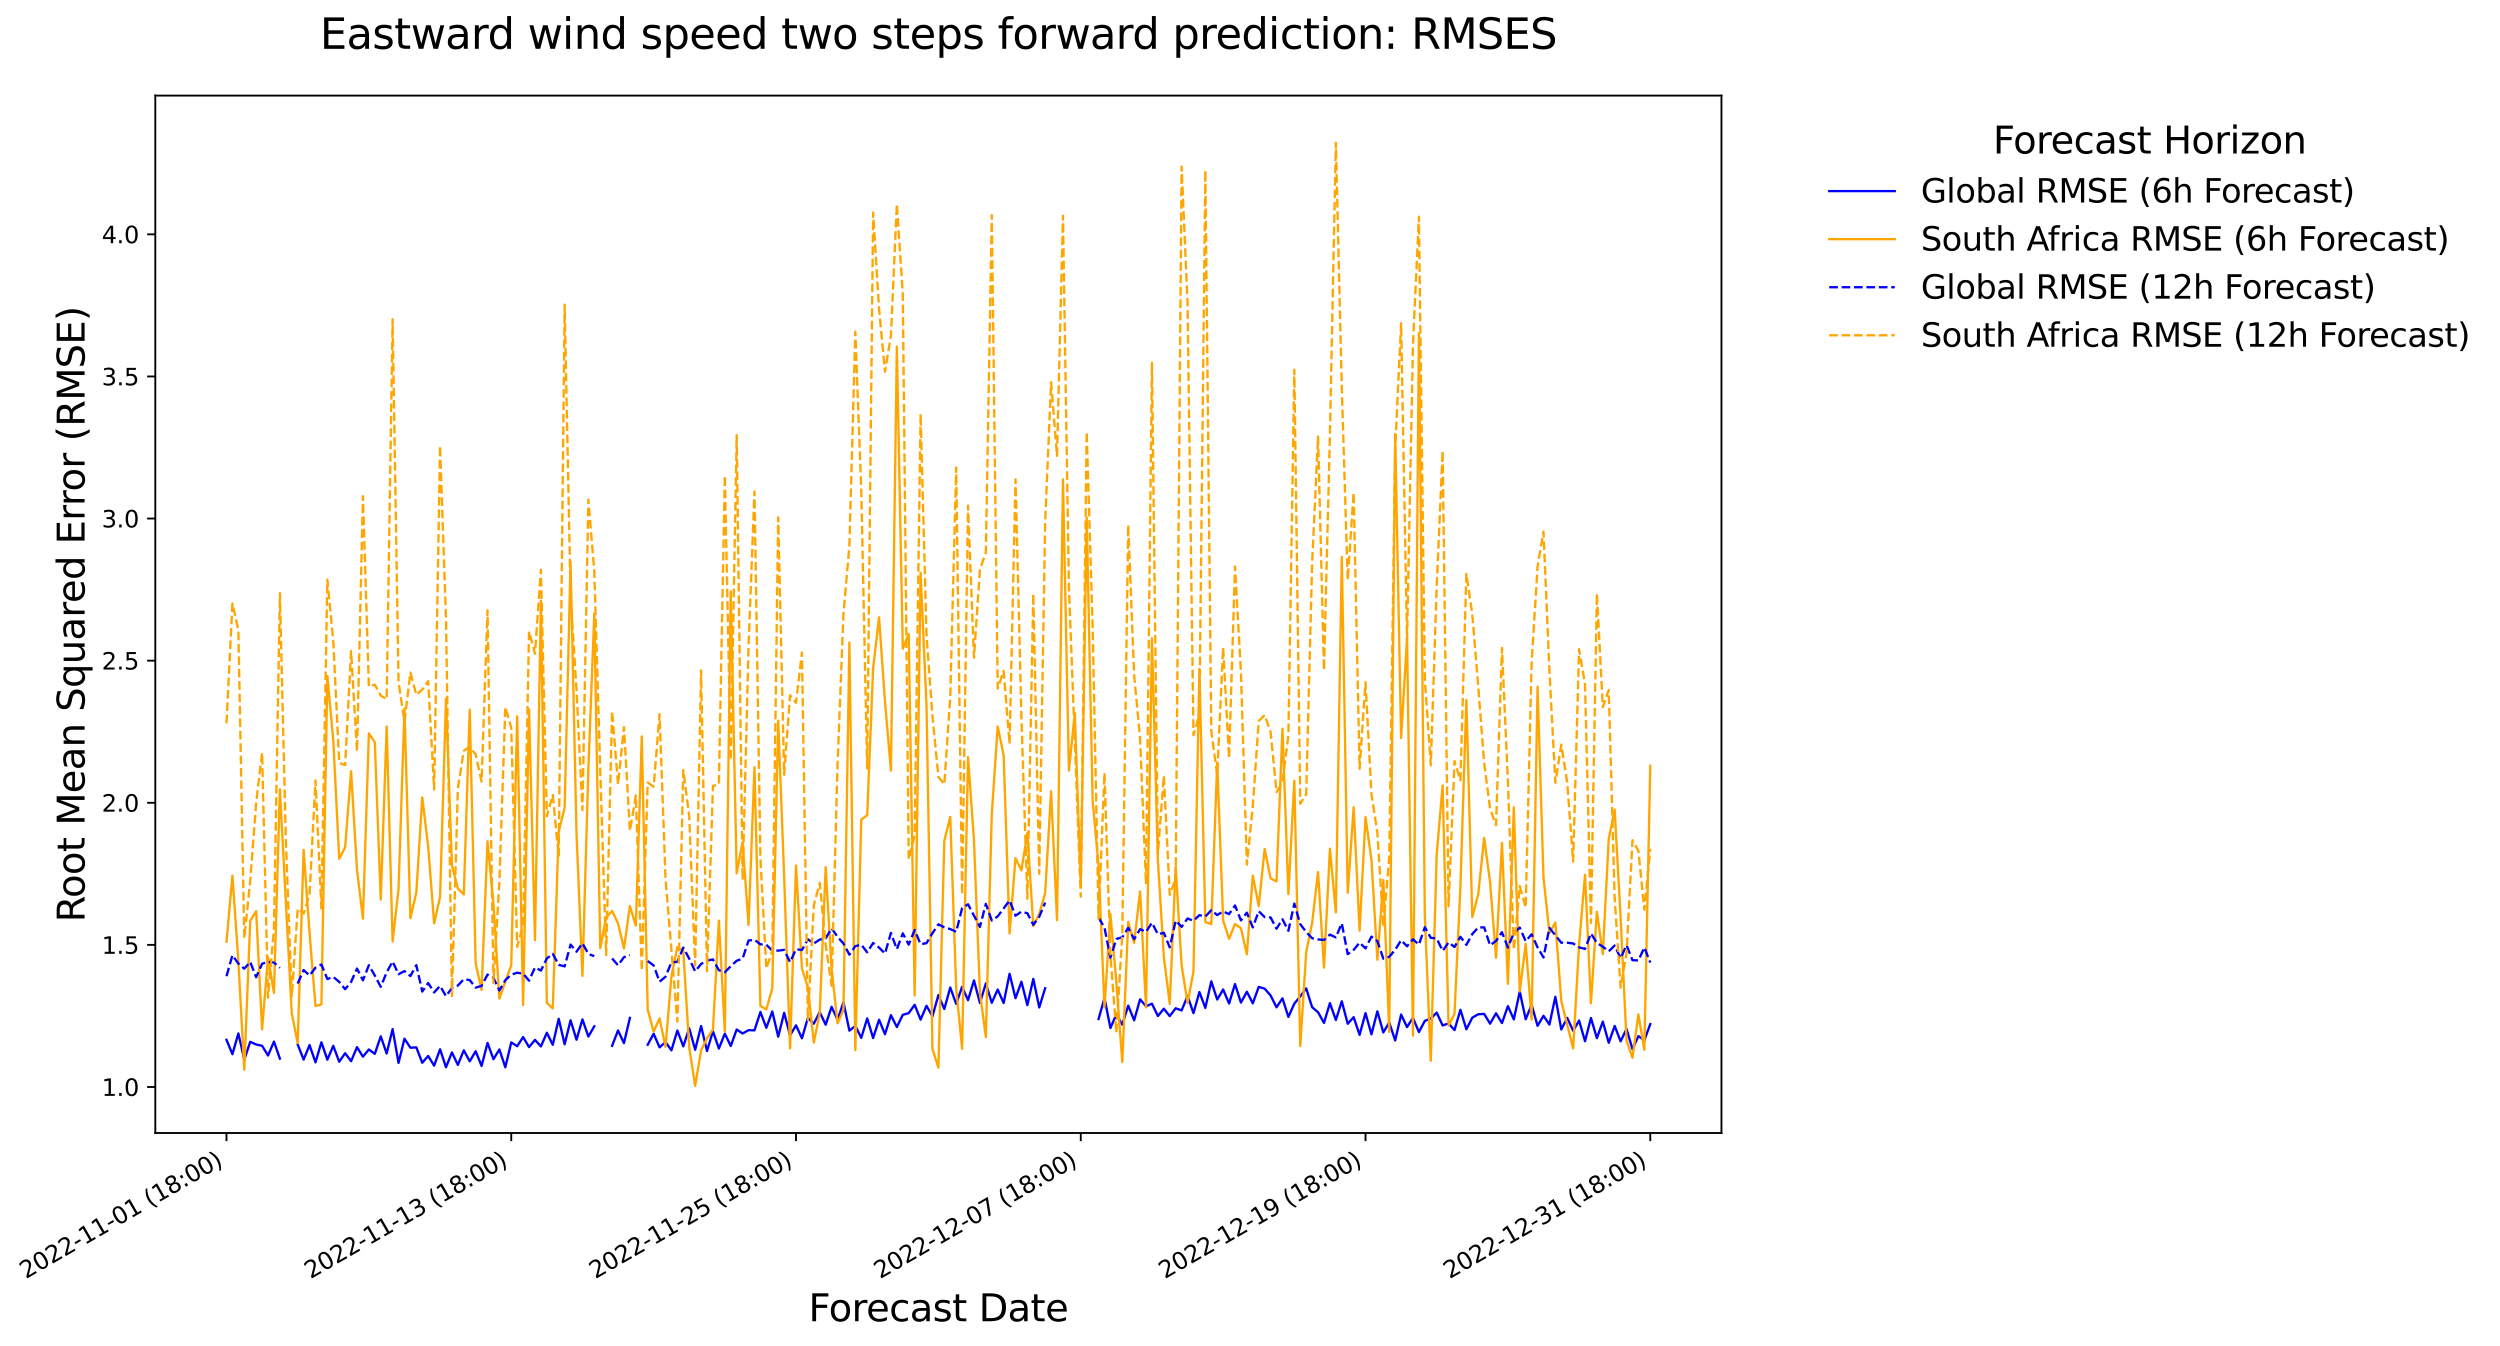 <?xml version="1.0" encoding="utf-8" standalone="no"?>
<!DOCTYPE svg PUBLIC "-//W3C//DTD SVG 1.1//EN"
  "http://www.w3.org/Graphics/SVG/1.1/DTD/svg11.dtd">
<svg xmlns:xlink="http://www.w3.org/1999/xlink" width="1068.862pt" height="575.422pt" viewBox="0 0 1068.862 575.422" xmlns="http://www.w3.org/2000/svg" version="1.1">
 <defs>
  <style type="text/css">*{stroke-linejoin: round; stroke-linecap: butt}</style>
 </defs>
 <g id="figure_1">
  <g id="patch_1">
   <path d="M 0 575.422 
L 1068.862 575.422 
L 1068.862 0 
L 0 0 
z
" style="fill: #ffffff"/>
  </g>
  <g id="axes_1">
   <g id="patch_2">
    <path d="M 66.4 484.397 
L 736 484.397 
L 736 40.877 
L 66.4 40.877 
z
" style="fill: #ffffff"/>
   </g>
   <g id="matplotlib.axis_1">
    <g id="xtick_1">
     <g id="line2d_1">
      <defs>
       <path id="me702b45645" d="M 0 0 
L 0 3.5 
" style="stroke: #000000; stroke-width: 0.8"/>
      </defs>
      <g>
       <use xlink:href="#me702b45645" x="96.836" y="484.397" style="stroke: #000000; stroke-width: 0.8"/>
      </g>
     </g>
     <g id="text_1">
      <!-- 2022-11-01 (18:00) -->
      <g transform="translate(10.999 546.935) rotate(-30) scale(0.1 -0.1)">
       <defs>
        <path id="DejaVuSans-32" d="M 1228 531 
L 3431 531 
L 3431 0 
L 469 0 
L 469 531 
Q 828 903 1448 1529 
Q 2069 2156 2228 2338 
Q 2531 2678 2651 2914 
Q 2772 3150 2772 3378 
Q 2772 3750 2511 3984 
Q 2250 4219 1831 4219 
Q 1534 4219 1204 4116 
Q 875 4013 500 3803 
L 500 4441 
Q 881 4594 1212 4672 
Q 1544 4750 1819 4750 
Q 2544 4750 2975 4387 
Q 3406 4025 3406 3419 
Q 3406 3131 3298 2873 
Q 3191 2616 2906 2266 
Q 2828 2175 2409 1742 
Q 1991 1309 1228 531 
z
" transform="scale(0.016)"/>
        <path id="DejaVuSans-30" d="M 2034 4250 
Q 1547 4250 1301 3770 
Q 1056 3291 1056 2328 
Q 1056 1369 1301 889 
Q 1547 409 2034 409 
Q 2525 409 2770 889 
Q 3016 1369 3016 2328 
Q 3016 3291 2770 3770 
Q 2525 4250 2034 4250 
z
M 2034 4750 
Q 2819 4750 3233 4129 
Q 3647 3509 3647 2328 
Q 3647 1150 3233 529 
Q 2819 -91 2034 -91 
Q 1250 -91 836 529 
Q 422 1150 422 2328 
Q 422 3509 836 4129 
Q 1250 4750 2034 4750 
z
" transform="scale(0.016)"/>
        <path id="DejaVuSans-2d" d="M 313 2009 
L 1997 2009 
L 1997 1497 
L 313 1497 
L 313 2009 
z
" transform="scale(0.016)"/>
        <path id="DejaVuSans-31" d="M 794 531 
L 1825 531 
L 1825 4091 
L 703 3866 
L 703 4441 
L 1819 4666 
L 2450 4666 
L 2450 531 
L 3481 531 
L 3481 0 
L 794 0 
L 794 531 
z
" transform="scale(0.016)"/>
        <path id="DejaVuSans-20" transform="scale(0.016)"/>
        <path id="DejaVuSans-28" d="M 1984 4856 
Q 1566 4138 1362 3434 
Q 1159 2731 1159 2009 
Q 1159 1288 1364 580 
Q 1569 -128 1984 -844 
L 1484 -844 
Q 1016 -109 783 600 
Q 550 1309 550 2009 
Q 550 2706 781 3412 
Q 1013 4119 1484 4856 
L 1984 4856 
z
" transform="scale(0.016)"/>
        <path id="DejaVuSans-38" d="M 2034 2216 
Q 1584 2216 1326 1975 
Q 1069 1734 1069 1313 
Q 1069 891 1326 650 
Q 1584 409 2034 409 
Q 2484 409 2743 651 
Q 3003 894 3003 1313 
Q 3003 1734 2745 1975 
Q 2488 2216 2034 2216 
z
M 1403 2484 
Q 997 2584 770 2862 
Q 544 3141 544 3541 
Q 544 4100 942 4425 
Q 1341 4750 2034 4750 
Q 2731 4750 3128 4425 
Q 3525 4100 3525 3541 
Q 3525 3141 3298 2862 
Q 3072 2584 2669 2484 
Q 3125 2378 3379 2068 
Q 3634 1759 3634 1313 
Q 3634 634 3220 271 
Q 2806 -91 2034 -91 
Q 1263 -91 848 271 
Q 434 634 434 1313 
Q 434 1759 690 2068 
Q 947 2378 1403 2484 
z
M 1172 3481 
Q 1172 3119 1398 2916 
Q 1625 2713 2034 2713 
Q 2441 2713 2670 2916 
Q 2900 3119 2900 3481 
Q 2900 3844 2670 4047 
Q 2441 4250 2034 4250 
Q 1625 4250 1398 4047 
Q 1172 3844 1172 3481 
z
" transform="scale(0.016)"/>
        <path id="DejaVuSans-3a" d="M 750 794 
L 1409 794 
L 1409 0 
L 750 0 
L 750 794 
z
M 750 3309 
L 1409 3309 
L 1409 2516 
L 750 2516 
L 750 3309 
z
" transform="scale(0.016)"/>
        <path id="DejaVuSans-29" d="M 513 4856 
L 1013 4856 
Q 1481 4119 1714 3412 
Q 1947 2706 1947 2009 
Q 1947 1309 1714 600 
Q 1481 -109 1013 -844 
L 513 -844 
Q 928 -128 1133 580 
Q 1338 1288 1338 2009 
Q 1338 2731 1133 3434 
Q 928 4138 513 4856 
z
" transform="scale(0.016)"/>
       </defs>
       <use xlink:href="#DejaVuSans-32"/>
       <use xlink:href="#DejaVuSans-30" transform="translate(63.623 0)"/>
       <use xlink:href="#DejaVuSans-32" transform="translate(127.246 0)"/>
       <use xlink:href="#DejaVuSans-32" transform="translate(190.869 0)"/>
       <use xlink:href="#DejaVuSans-2d" transform="translate(254.492 0)"/>
       <use xlink:href="#DejaVuSans-31" transform="translate(290.576 0)"/>
       <use xlink:href="#DejaVuSans-31" transform="translate(354.199 0)"/>
       <use xlink:href="#DejaVuSans-2d" transform="translate(417.822 0)"/>
       <use xlink:href="#DejaVuSans-30" transform="translate(453.906 0)"/>
       <use xlink:href="#DejaVuSans-31" transform="translate(517.529 0)"/>
       <use xlink:href="#DejaVuSans-20" transform="translate(581.152 0)"/>
       <use xlink:href="#DejaVuSans-28" transform="translate(612.939 0)"/>
       <use xlink:href="#DejaVuSans-31" transform="translate(651.953 0)"/>
       <use xlink:href="#DejaVuSans-38" transform="translate(715.576 0)"/>
       <use xlink:href="#DejaVuSans-3a" transform="translate(779.199 0)"/>
       <use xlink:href="#DejaVuSans-30" transform="translate(812.891 0)"/>
       <use xlink:href="#DejaVuSans-30" transform="translate(876.514 0)"/>
       <use xlink:href="#DejaVuSans-29" transform="translate(940.137 0)"/>
      </g>
     </g>
    </g>
    <g id="xtick_2">
     <g id="line2d_2">
      <g>
       <use xlink:href="#me702b45645" x="218.582" y="484.397" style="stroke: #000000; stroke-width: 0.8"/>
      </g>
     </g>
     <g id="text_2">
      <!-- 2022-11-13 (18:00) -->
      <g transform="translate(132.745 546.935) rotate(-30) scale(0.1 -0.1)">
       <defs>
        <path id="DejaVuSans-33" d="M 2597 2516 
Q 3050 2419 3304 2112 
Q 3559 1806 3559 1356 
Q 3559 666 3084 287 
Q 2609 -91 1734 -91 
Q 1441 -91 1130 -33 
Q 819 25 488 141 
L 488 750 
Q 750 597 1062 519 
Q 1375 441 1716 441 
Q 2309 441 2620 675 
Q 2931 909 2931 1356 
Q 2931 1769 2642 2001 
Q 2353 2234 1838 2234 
L 1294 2234 
L 1294 2753 
L 1863 2753 
Q 2328 2753 2575 2939 
Q 2822 3125 2822 3475 
Q 2822 3834 2567 4026 
Q 2313 4219 1838 4219 
Q 1578 4219 1281 4162 
Q 984 4106 628 3988 
L 628 4550 
Q 988 4650 1302 4700 
Q 1616 4750 1894 4750 
Q 2613 4750 3031 4423 
Q 3450 4097 3450 3541 
Q 3450 3153 3228 2886 
Q 3006 2619 2597 2516 
z
" transform="scale(0.016)"/>
       </defs>
       <use xlink:href="#DejaVuSans-32"/>
       <use xlink:href="#DejaVuSans-30" transform="translate(63.623 0)"/>
       <use xlink:href="#DejaVuSans-32" transform="translate(127.246 0)"/>
       <use xlink:href="#DejaVuSans-32" transform="translate(190.869 0)"/>
       <use xlink:href="#DejaVuSans-2d" transform="translate(254.492 0)"/>
       <use xlink:href="#DejaVuSans-31" transform="translate(290.576 0)"/>
       <use xlink:href="#DejaVuSans-31" transform="translate(354.199 0)"/>
       <use xlink:href="#DejaVuSans-2d" transform="translate(417.822 0)"/>
       <use xlink:href="#DejaVuSans-31" transform="translate(453.906 0)"/>
       <use xlink:href="#DejaVuSans-33" transform="translate(517.529 0)"/>
       <use xlink:href="#DejaVuSans-20" transform="translate(581.152 0)"/>
       <use xlink:href="#DejaVuSans-28" transform="translate(612.939 0)"/>
       <use xlink:href="#DejaVuSans-31" transform="translate(651.953 0)"/>
       <use xlink:href="#DejaVuSans-38" transform="translate(715.576 0)"/>
       <use xlink:href="#DejaVuSans-3a" transform="translate(779.199 0)"/>
       <use xlink:href="#DejaVuSans-30" transform="translate(812.891 0)"/>
       <use xlink:href="#DejaVuSans-30" transform="translate(876.514 0)"/>
       <use xlink:href="#DejaVuSans-29" transform="translate(940.137 0)"/>
      </g>
     </g>
    </g>
    <g id="xtick_3">
     <g id="line2d_3">
      <g>
       <use xlink:href="#me702b45645" x="340.327" y="484.397" style="stroke: #000000; stroke-width: 0.8"/>
      </g>
     </g>
     <g id="text_3">
      <!-- 2022-11-25 (18:00) -->
      <g transform="translate(254.49 546.935) rotate(-30) scale(0.1 -0.1)">
       <defs>
        <path id="DejaVuSans-35" d="M 691 4666 
L 3169 4666 
L 3169 4134 
L 1269 4134 
L 1269 2991 
Q 1406 3038 1543 3061 
Q 1681 3084 1819 3084 
Q 2600 3084 3056 2656 
Q 3513 2228 3513 1497 
Q 3513 744 3044 326 
Q 2575 -91 1722 -91 
Q 1428 -91 1123 -41 
Q 819 9 494 109 
L 494 744 
Q 775 591 1075 516 
Q 1375 441 1709 441 
Q 2250 441 2565 725 
Q 2881 1009 2881 1497 
Q 2881 1984 2565 2268 
Q 2250 2553 1709 2553 
Q 1456 2553 1204 2497 
Q 953 2441 691 2322 
L 691 4666 
z
" transform="scale(0.016)"/>
       </defs>
       <use xlink:href="#DejaVuSans-32"/>
       <use xlink:href="#DejaVuSans-30" transform="translate(63.623 0)"/>
       <use xlink:href="#DejaVuSans-32" transform="translate(127.246 0)"/>
       <use xlink:href="#DejaVuSans-32" transform="translate(190.869 0)"/>
       <use xlink:href="#DejaVuSans-2d" transform="translate(254.492 0)"/>
       <use xlink:href="#DejaVuSans-31" transform="translate(290.576 0)"/>
       <use xlink:href="#DejaVuSans-31" transform="translate(354.199 0)"/>
       <use xlink:href="#DejaVuSans-2d" transform="translate(417.822 0)"/>
       <use xlink:href="#DejaVuSans-32" transform="translate(453.906 0)"/>
       <use xlink:href="#DejaVuSans-35" transform="translate(517.529 0)"/>
       <use xlink:href="#DejaVuSans-20" transform="translate(581.152 0)"/>
       <use xlink:href="#DejaVuSans-28" transform="translate(612.939 0)"/>
       <use xlink:href="#DejaVuSans-31" transform="translate(651.953 0)"/>
       <use xlink:href="#DejaVuSans-38" transform="translate(715.576 0)"/>
       <use xlink:href="#DejaVuSans-3a" transform="translate(779.199 0)"/>
       <use xlink:href="#DejaVuSans-30" transform="translate(812.891 0)"/>
       <use xlink:href="#DejaVuSans-30" transform="translate(876.514 0)"/>
       <use xlink:href="#DejaVuSans-29" transform="translate(940.137 0)"/>
      </g>
     </g>
    </g>
    <g id="xtick_4">
     <g id="line2d_4">
      <g>
       <use xlink:href="#me702b45645" x="462.073" y="484.397" style="stroke: #000000; stroke-width: 0.8"/>
      </g>
     </g>
     <g id="text_4">
      <!-- 2022-12-07 (18:00) -->
      <g transform="translate(376.236 546.935) rotate(-30) scale(0.1 -0.1)">
       <defs>
        <path id="DejaVuSans-37" d="M 525 4666 
L 3525 4666 
L 3525 4397 
L 1831 0 
L 1172 0 
L 2766 4134 
L 525 4134 
L 525 4666 
z
" transform="scale(0.016)"/>
       </defs>
       <use xlink:href="#DejaVuSans-32"/>
       <use xlink:href="#DejaVuSans-30" transform="translate(63.623 0)"/>
       <use xlink:href="#DejaVuSans-32" transform="translate(127.246 0)"/>
       <use xlink:href="#DejaVuSans-32" transform="translate(190.869 0)"/>
       <use xlink:href="#DejaVuSans-2d" transform="translate(254.492 0)"/>
       <use xlink:href="#DejaVuSans-31" transform="translate(290.576 0)"/>
       <use xlink:href="#DejaVuSans-32" transform="translate(354.199 0)"/>
       <use xlink:href="#DejaVuSans-2d" transform="translate(417.822 0)"/>
       <use xlink:href="#DejaVuSans-30" transform="translate(453.906 0)"/>
       <use xlink:href="#DejaVuSans-37" transform="translate(517.529 0)"/>
       <use xlink:href="#DejaVuSans-20" transform="translate(581.152 0)"/>
       <use xlink:href="#DejaVuSans-28" transform="translate(612.939 0)"/>
       <use xlink:href="#DejaVuSans-31" transform="translate(651.953 0)"/>
       <use xlink:href="#DejaVuSans-38" transform="translate(715.576 0)"/>
       <use xlink:href="#DejaVuSans-3a" transform="translate(779.199 0)"/>
       <use xlink:href="#DejaVuSans-30" transform="translate(812.891 0)"/>
       <use xlink:href="#DejaVuSans-30" transform="translate(876.514 0)"/>
       <use xlink:href="#DejaVuSans-29" transform="translate(940.137 0)"/>
      </g>
     </g>
    </g>
    <g id="xtick_5">
     <g id="line2d_5">
      <g>
       <use xlink:href="#me702b45645" x="583.818" y="484.397" style="stroke: #000000; stroke-width: 0.8"/>
      </g>
     </g>
     <g id="text_5">
      <!-- 2022-12-19 (18:00) -->
      <g transform="translate(497.981 546.935) rotate(-30) scale(0.1 -0.1)">
       <defs>
        <path id="DejaVuSans-39" d="M 703 97 
L 703 672 
Q 941 559 1184 500 
Q 1428 441 1663 441 
Q 2288 441 2617 861 
Q 2947 1281 2994 2138 
Q 2813 1869 2534 1725 
Q 2256 1581 1919 1581 
Q 1219 1581 811 2004 
Q 403 2428 403 3163 
Q 403 3881 828 4315 
Q 1253 4750 1959 4750 
Q 2769 4750 3195 4129 
Q 3622 3509 3622 2328 
Q 3622 1225 3098 567 
Q 2575 -91 1691 -91 
Q 1453 -91 1209 -44 
Q 966 3 703 97 
z
M 1959 2075 
Q 2384 2075 2632 2365 
Q 2881 2656 2881 3163 
Q 2881 3666 2632 3958 
Q 2384 4250 1959 4250 
Q 1534 4250 1286 3958 
Q 1038 3666 1038 3163 
Q 1038 2656 1286 2365 
Q 1534 2075 1959 2075 
z
" transform="scale(0.016)"/>
       </defs>
       <use xlink:href="#DejaVuSans-32"/>
       <use xlink:href="#DejaVuSans-30" transform="translate(63.623 0)"/>
       <use xlink:href="#DejaVuSans-32" transform="translate(127.246 0)"/>
       <use xlink:href="#DejaVuSans-32" transform="translate(190.869 0)"/>
       <use xlink:href="#DejaVuSans-2d" transform="translate(254.492 0)"/>
       <use xlink:href="#DejaVuSans-31" transform="translate(290.576 0)"/>
       <use xlink:href="#DejaVuSans-32" transform="translate(354.199 0)"/>
       <use xlink:href="#DejaVuSans-2d" transform="translate(417.822 0)"/>
       <use xlink:href="#DejaVuSans-31" transform="translate(453.906 0)"/>
       <use xlink:href="#DejaVuSans-39" transform="translate(517.529 0)"/>
       <use xlink:href="#DejaVuSans-20" transform="translate(581.152 0)"/>
       <use xlink:href="#DejaVuSans-28" transform="translate(612.939 0)"/>
       <use xlink:href="#DejaVuSans-31" transform="translate(651.953 0)"/>
       <use xlink:href="#DejaVuSans-38" transform="translate(715.576 0)"/>
       <use xlink:href="#DejaVuSans-3a" transform="translate(779.199 0)"/>
       <use xlink:href="#DejaVuSans-30" transform="translate(812.891 0)"/>
       <use xlink:href="#DejaVuSans-30" transform="translate(876.514 0)"/>
       <use xlink:href="#DejaVuSans-29" transform="translate(940.137 0)"/>
      </g>
     </g>
    </g>
    <g id="xtick_6">
     <g id="line2d_6">
      <g>
       <use xlink:href="#me702b45645" x="705.564" y="484.397" style="stroke: #000000; stroke-width: 0.8"/>
      </g>
     </g>
     <g id="text_6">
      <!-- 2022-12-31 (18:00) -->
      <g transform="translate(619.726 546.935) rotate(-30) scale(0.1 -0.1)">
       <use xlink:href="#DejaVuSans-32"/>
       <use xlink:href="#DejaVuSans-30" transform="translate(63.623 0)"/>
       <use xlink:href="#DejaVuSans-32" transform="translate(127.246 0)"/>
       <use xlink:href="#DejaVuSans-32" transform="translate(190.869 0)"/>
       <use xlink:href="#DejaVuSans-2d" transform="translate(254.492 0)"/>
       <use xlink:href="#DejaVuSans-31" transform="translate(290.576 0)"/>
       <use xlink:href="#DejaVuSans-32" transform="translate(354.199 0)"/>
       <use xlink:href="#DejaVuSans-2d" transform="translate(417.822 0)"/>
       <use xlink:href="#DejaVuSans-33" transform="translate(453.906 0)"/>
       <use xlink:href="#DejaVuSans-31" transform="translate(517.529 0)"/>
       <use xlink:href="#DejaVuSans-20" transform="translate(581.152 0)"/>
       <use xlink:href="#DejaVuSans-28" transform="translate(612.939 0)"/>
       <use xlink:href="#DejaVuSans-31" transform="translate(651.953 0)"/>
       <use xlink:href="#DejaVuSans-38" transform="translate(715.576 0)"/>
       <use xlink:href="#DejaVuSans-3a" transform="translate(779.199 0)"/>
       <use xlink:href="#DejaVuSans-30" transform="translate(812.891 0)"/>
       <use xlink:href="#DejaVuSans-30" transform="translate(876.514 0)"/>
       <use xlink:href="#DejaVuSans-29" transform="translate(940.137 0)"/>
      </g>
     </g>
    </g>
    <g id="text_7">
     <!-- Forecast Date -->
     <g transform="translate(345.694 564.894) scale(0.16 -0.16)">
      <defs>
       <path id="DejaVuSans-46" d="M 628 4666 
L 3309 4666 
L 3309 4134 
L 1259 4134 
L 1259 2759 
L 3109 2759 
L 3109 2228 
L 1259 2228 
L 1259 0 
L 628 0 
L 628 4666 
z
" transform="scale(0.016)"/>
       <path id="DejaVuSans-6f" d="M 1959 3097 
Q 1497 3097 1228 2736 
Q 959 2375 959 1747 
Q 959 1119 1226 758 
Q 1494 397 1959 397 
Q 2419 397 2687 759 
Q 2956 1122 2956 1747 
Q 2956 2369 2687 2733 
Q 2419 3097 1959 3097 
z
M 1959 3584 
Q 2709 3584 3137 3096 
Q 3566 2609 3566 1747 
Q 3566 888 3137 398 
Q 2709 -91 1959 -91 
Q 1206 -91 779 398 
Q 353 888 353 1747 
Q 353 2609 779 3096 
Q 1206 3584 1959 3584 
z
" transform="scale(0.016)"/>
       <path id="DejaVuSans-72" d="M 2631 2963 
Q 2534 3019 2420 3045 
Q 2306 3072 2169 3072 
Q 1681 3072 1420 2755 
Q 1159 2438 1159 1844 
L 1159 0 
L 581 0 
L 581 3500 
L 1159 3500 
L 1159 2956 
Q 1341 3275 1631 3429 
Q 1922 3584 2338 3584 
Q 2397 3584 2469 3576 
Q 2541 3569 2628 3553 
L 2631 2963 
z
" transform="scale(0.016)"/>
       <path id="DejaVuSans-65" d="M 3597 1894 
L 3597 1613 
L 953 1613 
Q 991 1019 1311 708 
Q 1631 397 2203 397 
Q 2534 397 2845 478 
Q 3156 559 3463 722 
L 3463 178 
Q 3153 47 2828 -22 
Q 2503 -91 2169 -91 
Q 1331 -91 842 396 
Q 353 884 353 1716 
Q 353 2575 817 3079 
Q 1281 3584 2069 3584 
Q 2775 3584 3186 3129 
Q 3597 2675 3597 1894 
z
M 3022 2063 
Q 3016 2534 2758 2815 
Q 2500 3097 2075 3097 
Q 1594 3097 1305 2825 
Q 1016 2553 972 2059 
L 3022 2063 
z
" transform="scale(0.016)"/>
       <path id="DejaVuSans-63" d="M 3122 3366 
L 3122 2828 
Q 2878 2963 2633 3030 
Q 2388 3097 2138 3097 
Q 1578 3097 1268 2742 
Q 959 2388 959 1747 
Q 959 1106 1268 751 
Q 1578 397 2138 397 
Q 2388 397 2633 464 
Q 2878 531 3122 666 
L 3122 134 
Q 2881 22 2623 -34 
Q 2366 -91 2075 -91 
Q 1284 -91 818 406 
Q 353 903 353 1747 
Q 353 2603 823 3093 
Q 1294 3584 2113 3584 
Q 2378 3584 2631 3529 
Q 2884 3475 3122 3366 
z
" transform="scale(0.016)"/>
       <path id="DejaVuSans-61" d="M 2194 1759 
Q 1497 1759 1228 1600 
Q 959 1441 959 1056 
Q 959 750 1161 570 
Q 1363 391 1709 391 
Q 2188 391 2477 730 
Q 2766 1069 2766 1631 
L 2766 1759 
L 2194 1759 
z
M 3341 1997 
L 3341 0 
L 2766 0 
L 2766 531 
Q 2569 213 2275 61 
Q 1981 -91 1556 -91 
Q 1019 -91 701 211 
Q 384 513 384 1019 
Q 384 1609 779 1909 
Q 1175 2209 1959 2209 
L 2766 2209 
L 2766 2266 
Q 2766 2663 2505 2880 
Q 2244 3097 1772 3097 
Q 1472 3097 1187 3025 
Q 903 2953 641 2809 
L 641 3341 
Q 956 3463 1253 3523 
Q 1550 3584 1831 3584 
Q 2591 3584 2966 3190 
Q 3341 2797 3341 1997 
z
" transform="scale(0.016)"/>
       <path id="DejaVuSans-73" d="M 2834 3397 
L 2834 2853 
Q 2591 2978 2328 3040 
Q 2066 3103 1784 3103 
Q 1356 3103 1142 2972 
Q 928 2841 928 2578 
Q 928 2378 1081 2264 
Q 1234 2150 1697 2047 
L 1894 2003 
Q 2506 1872 2764 1633 
Q 3022 1394 3022 966 
Q 3022 478 2636 193 
Q 2250 -91 1575 -91 
Q 1294 -91 989 -36 
Q 684 19 347 128 
L 347 722 
Q 666 556 975 473 
Q 1284 391 1588 391 
Q 1994 391 2212 530 
Q 2431 669 2431 922 
Q 2431 1156 2273 1281 
Q 2116 1406 1581 1522 
L 1381 1569 
Q 847 1681 609 1914 
Q 372 2147 372 2553 
Q 372 3047 722 3315 
Q 1072 3584 1716 3584 
Q 2034 3584 2315 3537 
Q 2597 3491 2834 3397 
z
" transform="scale(0.016)"/>
       <path id="DejaVuSans-74" d="M 1172 4494 
L 1172 3500 
L 2356 3500 
L 2356 3053 
L 1172 3053 
L 1172 1153 
Q 1172 725 1289 603 
Q 1406 481 1766 481 
L 2356 481 
L 2356 0 
L 1766 0 
Q 1100 0 847 248 
Q 594 497 594 1153 
L 594 3053 
L 172 3053 
L 172 3500 
L 594 3500 
L 594 4494 
L 1172 4494 
z
" transform="scale(0.016)"/>
       <path id="DejaVuSans-44" d="M 1259 4147 
L 1259 519 
L 2022 519 
Q 2988 519 3436 956 
Q 3884 1394 3884 2338 
Q 3884 3275 3436 3711 
Q 2988 4147 2022 4147 
L 1259 4147 
z
M 628 4666 
L 1925 4666 
Q 3281 4666 3915 4102 
Q 4550 3538 4550 2338 
Q 4550 1131 3912 565 
Q 3275 0 1925 0 
L 628 0 
L 628 4666 
z
" transform="scale(0.016)"/>
      </defs>
      <use xlink:href="#DejaVuSans-46"/>
      <use xlink:href="#DejaVuSans-6f" transform="translate(53.895 0)"/>
      <use xlink:href="#DejaVuSans-72" transform="translate(115.076 0)"/>
      <use xlink:href="#DejaVuSans-65" transform="translate(153.939 0)"/>
      <use xlink:href="#DejaVuSans-63" transform="translate(215.463 0)"/>
      <use xlink:href="#DejaVuSans-61" transform="translate(270.443 0)"/>
      <use xlink:href="#DejaVuSans-73" transform="translate(331.723 0)"/>
      <use xlink:href="#DejaVuSans-74" transform="translate(383.822 0)"/>
      <use xlink:href="#DejaVuSans-20" transform="translate(423.031 0)"/>
      <use xlink:href="#DejaVuSans-44" transform="translate(454.818 0)"/>
      <use xlink:href="#DejaVuSans-61" transform="translate(531.82 0)"/>
      <use xlink:href="#DejaVuSans-74" transform="translate(593.1 0)"/>
      <use xlink:href="#DejaVuSans-65" transform="translate(632.309 0)"/>
     </g>
    </g>
   </g>
   <g id="matplotlib.axis_2">
    <g id="ytick_1">
     <g id="line2d_7">
      <defs>
       <path id="mac3833c503" d="M 0 0 
L -3.5 0 
" style="stroke: #000000; stroke-width: 0.8"/>
      </defs>
      <g>
       <use xlink:href="#mac3833c503" x="66.4" y="464.744" style="stroke: #000000; stroke-width: 0.8"/>
      </g>
     </g>
     <g id="text_8">
      <!-- 1.0 -->
      <g transform="translate(43.497 468.543) scale(0.1 -0.1)">
       <defs>
        <path id="DejaVuSans-2e" d="M 684 794 
L 1344 794 
L 1344 0 
L 684 0 
L 684 794 
z
" transform="scale(0.016)"/>
       </defs>
       <use xlink:href="#DejaVuSans-31"/>
       <use xlink:href="#DejaVuSans-2e" transform="translate(63.623 0)"/>
       <use xlink:href="#DejaVuSans-30" transform="translate(95.41 0)"/>
      </g>
     </g>
    </g>
    <g id="ytick_2">
     <g id="line2d_8">
      <g>
       <use xlink:href="#mac3833c503" x="66.4" y="403.984" style="stroke: #000000; stroke-width: 0.8"/>
      </g>
     </g>
     <g id="text_9">
      <!-- 1.5 -->
      <g transform="translate(43.497 407.783) scale(0.1 -0.1)">
       <use xlink:href="#DejaVuSans-31"/>
       <use xlink:href="#DejaVuSans-2e" transform="translate(63.623 0)"/>
       <use xlink:href="#DejaVuSans-35" transform="translate(95.41 0)"/>
      </g>
     </g>
    </g>
    <g id="ytick_3">
     <g id="line2d_9">
      <g>
       <use xlink:href="#mac3833c503" x="66.4" y="343.224" style="stroke: #000000; stroke-width: 0.8"/>
      </g>
     </g>
     <g id="text_10">
      <!-- 2.0 -->
      <g transform="translate(43.497 347.024) scale(0.1 -0.1)">
       <use xlink:href="#DejaVuSans-32"/>
       <use xlink:href="#DejaVuSans-2e" transform="translate(63.623 0)"/>
       <use xlink:href="#DejaVuSans-30" transform="translate(95.41 0)"/>
      </g>
     </g>
    </g>
    <g id="ytick_4">
     <g id="line2d_10">
      <g>
       <use xlink:href="#mac3833c503" x="66.4" y="282.465" style="stroke: #000000; stroke-width: 0.8"/>
      </g>
     </g>
     <g id="text_11">
      <!-- 2.5 -->
      <g transform="translate(43.497 286.264) scale(0.1 -0.1)">
       <use xlink:href="#DejaVuSans-32"/>
       <use xlink:href="#DejaVuSans-2e" transform="translate(63.623 0)"/>
       <use xlink:href="#DejaVuSans-35" transform="translate(95.41 0)"/>
      </g>
     </g>
    </g>
    <g id="ytick_5">
     <g id="line2d_11">
      <g>
       <use xlink:href="#mac3833c503" x="66.4" y="221.705" style="stroke: #000000; stroke-width: 0.8"/>
      </g>
     </g>
     <g id="text_12">
      <!-- 3.0 -->
      <g transform="translate(43.497 225.505) scale(0.1 -0.1)">
       <use xlink:href="#DejaVuSans-33"/>
       <use xlink:href="#DejaVuSans-2e" transform="translate(63.623 0)"/>
       <use xlink:href="#DejaVuSans-30" transform="translate(95.41 0)"/>
      </g>
     </g>
    </g>
    <g id="ytick_6">
     <g id="line2d_12">
      <g>
       <use xlink:href="#mac3833c503" x="66.4" y="160.946" style="stroke: #000000; stroke-width: 0.8"/>
      </g>
     </g>
     <g id="text_13">
      <!-- 3.5 -->
      <g transform="translate(43.497 164.745) scale(0.1 -0.1)">
       <use xlink:href="#DejaVuSans-33"/>
       <use xlink:href="#DejaVuSans-2e" transform="translate(63.623 0)"/>
       <use xlink:href="#DejaVuSans-35" transform="translate(95.41 0)"/>
      </g>
     </g>
    </g>
    <g id="ytick_7">
     <g id="line2d_13">
      <g>
       <use xlink:href="#mac3833c503" x="66.4" y="100.186" style="stroke: #000000; stroke-width: 0.8"/>
      </g>
     </g>
     <g id="text_14">
      <!-- 4.0 -->
      <g transform="translate(43.497 103.985) scale(0.1 -0.1)">
       <defs>
        <path id="DejaVuSans-34" d="M 2419 4116 
L 825 1625 
L 2419 1625 
L 2419 4116 
z
M 2253 4666 
L 3047 4666 
L 3047 1625 
L 3713 1625 
L 3713 1100 
L 3047 1100 
L 3047 0 
L 2419 0 
L 2419 1100 
L 313 1100 
L 313 1709 
L 2253 4666 
z
" transform="scale(0.016)"/>
       </defs>
       <use xlink:href="#DejaVuSans-34"/>
       <use xlink:href="#DejaVuSans-2e" transform="translate(63.623 0)"/>
       <use xlink:href="#DejaVuSans-30" transform="translate(95.41 0)"/>
      </g>
     </g>
    </g>
    <g id="text_15">
     <!-- Root Mean Squared Error (RMSE) -->
     <g transform="translate(36.169 394.303) rotate(-90) scale(0.16 -0.16)">
      <defs>
       <path id="DejaVuSans-52" d="M 2841 2188 
Q 3044 2119 3236 1894 
Q 3428 1669 3622 1275 
L 4263 0 
L 3584 0 
L 2988 1197 
Q 2756 1666 2539 1819 
Q 2322 1972 1947 1972 
L 1259 1972 
L 1259 0 
L 628 0 
L 628 4666 
L 2053 4666 
Q 2853 4666 3247 4331 
Q 3641 3997 3641 3322 
Q 3641 2881 3436 2590 
Q 3231 2300 2841 2188 
z
M 1259 4147 
L 1259 2491 
L 2053 2491 
Q 2509 2491 2742 2702 
Q 2975 2913 2975 3322 
Q 2975 3731 2742 3939 
Q 2509 4147 2053 4147 
L 1259 4147 
z
" transform="scale(0.016)"/>
       <path id="DejaVuSans-4d" d="M 628 4666 
L 1569 4666 
L 2759 1491 
L 3956 4666 
L 4897 4666 
L 4897 0 
L 4281 0 
L 4281 4097 
L 3078 897 
L 2444 897 
L 1241 4097 
L 1241 0 
L 628 0 
L 628 4666 
z
" transform="scale(0.016)"/>
       <path id="DejaVuSans-6e" d="M 3513 2113 
L 3513 0 
L 2938 0 
L 2938 2094 
Q 2938 2591 2744 2837 
Q 2550 3084 2163 3084 
Q 1697 3084 1428 2787 
Q 1159 2491 1159 1978 
L 1159 0 
L 581 0 
L 581 3500 
L 1159 3500 
L 1159 2956 
Q 1366 3272 1645 3428 
Q 1925 3584 2291 3584 
Q 2894 3584 3203 3211 
Q 3513 2838 3513 2113 
z
" transform="scale(0.016)"/>
       <path id="DejaVuSans-53" d="M 3425 4513 
L 3425 3897 
Q 3066 4069 2747 4153 
Q 2428 4238 2131 4238 
Q 1616 4238 1336 4038 
Q 1056 3838 1056 3469 
Q 1056 3159 1242 3001 
Q 1428 2844 1947 2747 
L 2328 2669 
Q 3034 2534 3370 2195 
Q 3706 1856 3706 1288 
Q 3706 609 3251 259 
Q 2797 -91 1919 -91 
Q 1588 -91 1214 -16 
Q 841 59 441 206 
L 441 856 
Q 825 641 1194 531 
Q 1563 422 1919 422 
Q 2459 422 2753 634 
Q 3047 847 3047 1241 
Q 3047 1584 2836 1778 
Q 2625 1972 2144 2069 
L 1759 2144 
Q 1053 2284 737 2584 
Q 422 2884 422 3419 
Q 422 4038 858 4394 
Q 1294 4750 2059 4750 
Q 2388 4750 2728 4690 
Q 3069 4631 3425 4513 
z
" transform="scale(0.016)"/>
       <path id="DejaVuSans-71" d="M 947 1747 
Q 947 1113 1208 752 
Q 1469 391 1925 391 
Q 2381 391 2643 752 
Q 2906 1113 2906 1747 
Q 2906 2381 2643 2742 
Q 2381 3103 1925 3103 
Q 1469 3103 1208 2742 
Q 947 2381 947 1747 
z
M 2906 525 
Q 2725 213 2448 61 
Q 2172 -91 1784 -91 
Q 1150 -91 751 415 
Q 353 922 353 1747 
Q 353 2572 751 3078 
Q 1150 3584 1784 3584 
Q 2172 3584 2448 3432 
Q 2725 3281 2906 2969 
L 2906 3500 
L 3481 3500 
L 3481 -1331 
L 2906 -1331 
L 2906 525 
z
" transform="scale(0.016)"/>
       <path id="DejaVuSans-75" d="M 544 1381 
L 544 3500 
L 1119 3500 
L 1119 1403 
Q 1119 906 1312 657 
Q 1506 409 1894 409 
Q 2359 409 2629 706 
Q 2900 1003 2900 1516 
L 2900 3500 
L 3475 3500 
L 3475 0 
L 2900 0 
L 2900 538 
Q 2691 219 2414 64 
Q 2138 -91 1772 -91 
Q 1169 -91 856 284 
Q 544 659 544 1381 
z
M 1991 3584 
L 1991 3584 
z
" transform="scale(0.016)"/>
       <path id="DejaVuSans-64" d="M 2906 2969 
L 2906 4863 
L 3481 4863 
L 3481 0 
L 2906 0 
L 2906 525 
Q 2725 213 2448 61 
Q 2172 -91 1784 -91 
Q 1150 -91 751 415 
Q 353 922 353 1747 
Q 353 2572 751 3078 
Q 1150 3584 1784 3584 
Q 2172 3584 2448 3432 
Q 2725 3281 2906 2969 
z
M 947 1747 
Q 947 1113 1208 752 
Q 1469 391 1925 391 
Q 2381 391 2643 752 
Q 2906 1113 2906 1747 
Q 2906 2381 2643 2742 
Q 2381 3103 1925 3103 
Q 1469 3103 1208 2742 
Q 947 2381 947 1747 
z
" transform="scale(0.016)"/>
       <path id="DejaVuSans-45" d="M 628 4666 
L 3578 4666 
L 3578 4134 
L 1259 4134 
L 1259 2753 
L 3481 2753 
L 3481 2222 
L 1259 2222 
L 1259 531 
L 3634 531 
L 3634 0 
L 628 0 
L 628 4666 
z
" transform="scale(0.016)"/>
      </defs>
      <use xlink:href="#DejaVuSans-52"/>
      <use xlink:href="#DejaVuSans-6f" transform="translate(64.982 0)"/>
      <use xlink:href="#DejaVuSans-6f" transform="translate(126.164 0)"/>
      <use xlink:href="#DejaVuSans-74" transform="translate(187.346 0)"/>
      <use xlink:href="#DejaVuSans-20" transform="translate(226.555 0)"/>
      <use xlink:href="#DejaVuSans-4d" transform="translate(258.342 0)"/>
      <use xlink:href="#DejaVuSans-65" transform="translate(344.621 0)"/>
      <use xlink:href="#DejaVuSans-61" transform="translate(406.145 0)"/>
      <use xlink:href="#DejaVuSans-6e" transform="translate(467.424 0)"/>
      <use xlink:href="#DejaVuSans-20" transform="translate(530.803 0)"/>
      <use xlink:href="#DejaVuSans-53" transform="translate(562.59 0)"/>
      <use xlink:href="#DejaVuSans-71" transform="translate(626.066 0)"/>
      <use xlink:href="#DejaVuSans-75" transform="translate(689.543 0)"/>
      <use xlink:href="#DejaVuSans-61" transform="translate(752.922 0)"/>
      <use xlink:href="#DejaVuSans-72" transform="translate(814.201 0)"/>
      <use xlink:href="#DejaVuSans-65" transform="translate(853.064 0)"/>
      <use xlink:href="#DejaVuSans-64" transform="translate(914.588 0)"/>
      <use xlink:href="#DejaVuSans-20" transform="translate(978.064 0)"/>
      <use xlink:href="#DejaVuSans-45" transform="translate(1009.852 0)"/>
      <use xlink:href="#DejaVuSans-72" transform="translate(1073.035 0)"/>
      <use xlink:href="#DejaVuSans-72" transform="translate(1112.398 0)"/>
      <use xlink:href="#DejaVuSans-6f" transform="translate(1151.262 0)"/>
      <use xlink:href="#DejaVuSans-72" transform="translate(1212.443 0)"/>
      <use xlink:href="#DejaVuSans-20" transform="translate(1253.557 0)"/>
      <use xlink:href="#DejaVuSans-28" transform="translate(1285.344 0)"/>
      <use xlink:href="#DejaVuSans-52" transform="translate(1324.357 0)"/>
      <use xlink:href="#DejaVuSans-4d" transform="translate(1393.84 0)"/>
      <use xlink:href="#DejaVuSans-53" transform="translate(1480.119 0)"/>
      <use xlink:href="#DejaVuSans-45" transform="translate(1543.596 0)"/>
      <use xlink:href="#DejaVuSans-29" transform="translate(1606.779 0)"/>
     </g>
    </g>
   </g>
   <g id="line2d_14">
    <path d="M 96.836 444.58 
L 99.373 450.713 
L 101.909 441.84 
L 104.446 453.001 
L 106.982 445.428 
L 109.518 446.56 
L 112.055 447.125 
L 114.591 451.278 
L 117.127 445.343 
L 119.664 452.605 
M 127.273 446.576 
L 129.809 453.016 
L 132.346 446.822 
L 134.882 454.21 
L 137.418 445.633 
L 139.955 453.046 
L 142.491 447.15 
L 145.027 453.921 
L 147.564 450.289 
L 150.1 453.709 
L 152.636 447.705 
L 155.173 451.768 
L 157.709 448.69 
L 160.246 450.576 
L 162.782 443.081 
L 165.318 450.425 
L 167.855 439.99 
L 170.391 454.429 
L 172.927 444.083 
L 175.464 447.947 
L 178 447.806 
L 180.536 454.369 
L 183.073 451.48 
L 185.609 455.602 
L 188.146 448.618 
L 190.682 456.3 
L 193.218 449.968 
L 195.755 455.307 
L 198.291 449.067 
L 200.827 453.751 
L 203.364 449.461 
L 205.9 455.737 
L 208.436 445.911 
L 210.973 452.854 
L 213.509 448.693 
L 216.046 456.307 
L 218.582 445.67 
L 221.118 447.301 
L 223.655 443.395 
L 226.191 447.686 
L 228.727 444.591 
L 231.264 447.382 
L 233.8 441.552 
L 236.336 446.706 
L 238.873 435.583 
L 241.409 446.468 
L 243.946 436.243 
L 246.482 444.522 
L 249.018 435.842 
L 251.555 443.165 
L 254.091 438.783 
M 261.7 447.128 
L 264.236 440.58 
L 266.773 445.967 
L 269.309 435.2 
M 276.918 446.672 
L 279.455 441.979 
L 281.991 447.793 
L 284.527 445.51 
L 287.064 449.063 
L 289.6 440.611 
L 292.136 447.359 
L 294.673 439.623 
L 297.209 448.829 
L 299.746 438.668 
L 302.282 449.352 
L 304.818 440.893 
L 307.355 448.299 
L 309.891 441.93 
L 312.427 447.22 
L 314.964 440.163 
L 317.5 441.864 
L 320.036 440.436 
L 322.573 440.524 
L 325.109 432.682 
L 327.646 439.42 
L 330.182 432.458 
L 332.718 443.207 
L 335.255 433.033 
L 337.791 442.641 
L 340.327 438.391 
L 342.864 443.914 
L 345.4 435.191 
L 347.936 437.667 
L 350.473 432.73 
L 353.009 438.114 
L 355.546 430.456 
L 358.082 436.015 
L 360.618 428.504 
L 363.155 440.647 
L 365.691 438.609 
L 368.227 443.744 
L 370.764 435.429 
L 373.3 443.818 
L 375.836 435.99 
L 378.373 442.177 
L 380.909 434.029 
L 383.446 439.1 
L 385.982 433.884 
L 388.518 433.167 
L 391.055 429.605 
L 393.591 435.928 
L 396.127 430.023 
L 398.664 434.492 
L 401.2 425.454 
L 403.736 431.384 
L 406.273 422.223 
L 408.809 429.192 
L 411.346 421.927 
L 413.882 427.605 
L 416.418 419.175 
L 418.955 428.765 
L 421.491 420.486 
L 424.027 428.727 
L 426.564 423.068 
L 429.1 428.814 
L 431.636 416.34 
L 434.173 426.765 
L 436.709 419.746 
L 439.246 429.733 
L 441.782 418.519 
L 444.318 430.728 
L 446.855 422.529 
M 469.682 435.677 
L 472.218 426.737 
L 474.755 439.519 
L 477.291 433.692 
L 479.827 438.073 
L 482.364 429.943 
L 484.9 436.227 
L 487.436 427.251 
L 489.973 430.205 
L 492.509 429.133 
L 495.046 434.397 
L 497.582 431.27 
L 500.118 434.427 
L 502.655 431.075 
L 505.191 432.005 
L 507.727 425.809 
L 510.264 433.161 
L 512.8 424.158 
L 515.336 430.92 
L 517.873 419.576 
L 520.409 427.349 
L 522.946 423.058 
L 525.482 429.045 
L 528.018 420.734 
L 530.555 428.649 
L 533.091 424.018 
L 535.627 428.97 
L 538.164 421.942 
L 540.7 422.699 
L 543.236 425.604 
L 545.773 430.677 
L 548.309 426.831 
L 550.846 434.757 
L 553.382 429.105 
L 555.918 426.032 
L 558.455 422.58 
L 560.991 430.616 
L 563.527 432.778 
L 566.064 437.32 
L 568.6 428.877 
L 571.136 436.089 
L 573.673 428.112 
L 576.209 437.709 
L 578.746 434.878 
L 581.282 442.443 
L 583.818 433.164 
L 586.355 442.193 
L 588.891 432.386 
L 591.427 441.42 
L 593.964 437.163 
L 596.5 444.844 
L 599.036 433.779 
L 601.573 439.12 
L 604.109 435.167 
L 606.646 441.255 
L 609.182 436.46 
L 611.718 435.489 
L 614.255 432.93 
L 616.791 438.431 
L 619.327 437.562 
L 621.864 440.409 
L 624.4 431.745 
L 626.936 440.056 
L 629.473 435.095 
L 632.009 433.648 
L 634.546 433.501 
L 637.082 437.671 
L 639.618 433.232 
L 642.155 437.387 
L 644.691 430.184 
L 647.227 435.83 
L 649.764 423.906 
L 652.3 435.797 
L 654.836 429.557 
L 657.373 438.577 
L 659.909 434.305 
L 662.446 438.046 
L 664.982 426.176 
L 667.518 440.143 
L 670.055 435.197 
L 672.591 440.693 
L 675.127 436.338 
L 677.664 445.164 
L 680.2 435.252 
L 682.736 443.846 
L 685.273 436.804 
L 687.809 445.835 
L 690.346 438.637 
L 692.882 445.204 
L 695.418 439.921 
L 697.955 448.564 
L 700.491 442.99 
L 703.027 444.779 
L 705.564 437.84 
L 705.564 437.84 
" clip-path="url(#p15f15a5c45)" style="fill: none; stroke: #0000ff; stroke-linecap: square"/>
   </g>
   <g id="line2d_15">
    <path d="M 96.836 402.607 
L 99.373 374.435 
L 101.909 410.899 
L 104.446 457.364 
L 106.982 393.702 
L 109.518 389.566 
L 112.055 440.037 
L 114.591 409.261 
L 117.127 424.487 
L 119.664 337.501 
L 124.736 433.227 
L 127.273 445.997 
L 129.809 363.382 
L 132.346 398.858 
L 134.882 430.103 
L 137.418 429.45 
L 139.955 289.027 
L 142.491 316.544 
L 145.027 367.176 
L 147.564 362.223 
L 150.1 329.74 
L 152.636 371.946 
L 155.173 392.752 
L 157.709 313.55 
L 160.246 317.344 
L 162.782 384.594 
L 165.318 310.643 
L 167.855 402.502 
L 170.391 380.054 
L 172.927 302.957 
L 175.464 392.532 
L 178 381.56 
L 180.536 340.912 
L 183.073 362.08 
L 185.609 394.778 
L 188.146 383.438 
L 190.682 298.691 
L 193.218 369.978 
L 195.755 379.877 
L 198.291 382.41 
L 200.827 303.428 
L 203.364 411.866 
L 205.9 423.282 
L 208.436 359.687 
L 210.973 386.451 
L 213.509 426.953 
L 216.046 419.63 
L 218.582 412.681 
L 221.118 306.307 
L 223.655 429.698 
L 226.191 303.252 
L 228.727 401.919 
L 231.264 256.862 
L 233.8 428.733 
L 236.336 431.138 
L 238.873 355.48 
L 241.409 345.357 
L 243.946 240.266 
L 246.482 356.269 
L 249.018 417.238 
L 251.555 328.745 
L 254.091 262.287 
L 256.627 405.384 
L 259.164 392.193 
L 261.7 389.48 
L 264.236 394.767 
L 266.773 405.543 
L 269.309 387.343 
L 271.846 395.716 
L 274.382 314.852 
L 276.918 431.62 
L 279.455 441.068 
L 281.991 435.419 
L 284.527 447.566 
L 287.064 417.53 
L 289.6 404.932 
L 292.136 406.488 
L 294.673 447.817 
L 297.209 464.237 
L 299.746 449.11 
L 302.282 443.897 
L 304.818 440.159 
L 307.355 393.634 
L 309.891 440.982 
L 312.427 252.806 
L 314.964 373.348 
L 317.5 360.018 
L 320.036 395.447 
L 322.573 328.019 
L 325.109 430.055 
L 327.646 431.549 
L 330.182 422.582 
L 332.718 308.096 
L 335.255 374.697 
L 337.791 448.246 
L 340.327 370.064 
L 342.864 414.033 
L 345.4 422.132 
L 347.936 445.75 
L 350.473 433.123 
L 353.009 370.746 
L 355.546 414.125 
L 358.082 437.495 
L 360.618 431.7 
L 363.155 274.687 
L 365.691 448.976 
L 368.227 350.445 
L 370.764 348.52 
L 373.3 285.703 
L 375.836 263.947 
L 378.373 300.045 
L 380.909 329.454 
L 383.446 148.159 
L 385.982 277.358 
L 388.518 271.11 
L 391.055 425.567 
L 393.591 244.898 
L 396.127 301.692 
L 398.664 448.468 
L 401.2 456.429 
L 403.736 359.463 
L 406.273 349.275 
L 408.809 422.569 
L 411.346 448.41 
L 413.882 323.687 
L 416.418 359.315 
L 418.955 424.294 
L 421.491 443.416 
L 424.027 348.1 
L 426.564 310.628 
L 429.1 322.859 
L 431.636 399.084 
L 434.173 366.886 
L 436.709 372.125 
L 439.246 356.021 
L 441.782 395.897 
L 444.318 390.708 
L 446.855 381.794 
L 449.391 338.29 
L 451.927 393.44 
L 454.464 204.946 
L 457 329.456 
L 459.536 304.816 
L 462.073 378.265 
L 464.609 221.204 
L 467.146 342.122 
L 469.682 370.129 
L 472.218 430.664 
L 474.755 390.818 
L 477.291 419.966 
L 479.827 454.056 
L 482.364 394.129 
L 484.9 403.112 
L 487.436 381.108 
L 489.973 430.705 
L 492.509 272.914 
L 495.046 367.783 
L 497.582 409.026 
L 500.118 429.225 
L 502.655 370.651 
L 505.191 412.736 
L 507.727 428.836 
L 510.264 415.371 
L 512.8 285.966 
L 515.336 394.24 
L 517.873 395.104 
L 520.409 326.086 
L 522.946 393.519 
L 525.482 401.392 
L 528.018 395.062 
L 530.555 396.844 
L 533.091 408.014 
L 535.627 374.335 
L 538.164 387.395 
L 540.7 362.997 
L 543.236 375.56 
L 545.773 376.843 
L 548.309 311.52 
L 550.846 382.302 
L 553.382 333.795 
L 555.918 447.269 
L 558.455 407.061 
L 560.991 394.668 
L 563.527 372.851 
L 566.064 413.696 
L 568.6 362.856 
L 571.136 390.074 
L 573.673 238.145 
L 576.209 381.677 
L 578.746 345.137 
L 581.282 397.908 
L 583.818 349.344 
L 586.355 367.558 
L 588.891 410.351 
L 591.427 376.271 
L 593.964 441.151 
L 596.5 185.586 
L 599.036 315.522 
L 601.573 272.755 
L 604.109 442.785 
L 606.646 142.418 
L 609.182 391.648 
L 611.718 453.533 
L 614.255 365.232 
L 616.791 335.787 
L 619.327 438.452 
L 621.864 433.463 
L 624.4 378.612 
L 626.936 299.312 
L 629.473 392.094 
L 632.009 382.319 
L 634.546 358.252 
L 637.082 377.36 
L 639.618 409.476 
L 642.155 360.417 
L 644.691 420.663 
L 647.227 345.197 
L 649.764 423.869 
L 652.3 403.494 
L 654.836 435.866 
L 657.373 293.565 
L 659.909 375.114 
L 662.446 398.873 
L 664.982 394.421 
L 667.518 427.955 
L 672.591 448.26 
L 675.127 403.992 
L 677.664 373.991 
L 680.2 428.919 
L 682.736 389.818 
L 685.273 407.919 
L 687.809 358.704 
L 690.346 346.138 
L 692.882 392.307 
L 695.418 444.901 
L 697.955 452.221 
L 700.491 433.715 
L 703.027 448.853 
L 705.564 327.359 
L 705.564 327.359 
" clip-path="url(#p15f15a5c45)" style="fill: none; stroke: #ffa500; stroke-linecap: square"/>
   </g>
   <g id="line2d_16">
    <path d="M 96.836 417.379 
L 99.373 408.404 
L 101.909 411.983 
L 104.446 414.141 
L 106.982 411.285 
L 109.518 417.793 
L 112.055 412.054 
L 114.591 411.211 
L 117.127 411.522 
L 119.664 413.786 
M 127.273 420.502 
L 129.809 414.746 
L 132.346 417.068 
L 134.882 413.723 
L 137.418 412.376 
L 139.955 418.581 
L 142.491 417.678 
L 145.027 419.801 
L 147.564 422.934 
L 150.1 419.815 
L 152.636 414.111 
L 155.173 419.12 
L 157.709 412.681 
L 160.246 417.08 
L 162.782 421.905 
L 165.318 415.73 
L 167.855 411.07 
L 170.391 416.535 
L 172.927 415.179 
L 175.464 417.295 
L 178 412.645 
L 180.536 423.927 
L 183.073 420.304 
L 185.609 424.3 
L 188.146 421.505 
L 190.682 425.92 
L 193.218 422.411 
L 195.755 421.362 
L 198.291 418.646 
L 200.827 419.021 
L 203.364 422.246 
L 205.9 421.512 
L 208.436 416.677 
L 210.973 418.037 
L 213.509 423.489 
L 216.046 419.079 
L 218.582 416.684 
L 221.118 415.891 
L 223.655 416.28 
L 226.191 419.271 
L 228.727 413.647 
L 231.264 414.963 
L 233.8 409.779 
L 236.336 407.825 
L 238.873 412.495 
L 241.409 413.186 
L 243.946 403.845 
L 246.482 406.884 
L 249.018 403.29 
L 251.555 407.839 
L 254.091 408.811 
M 261.7 409.778 
L 264.236 412.722 
L 266.773 409.225 
L 269.309 408.348 
M 276.918 410.882 
L 279.455 412.762 
L 281.991 419.72 
L 284.527 417.589 
L 287.064 411.465 
L 289.6 411.24 
L 292.136 405.142 
L 294.673 409.858 
L 297.209 415.296 
L 299.746 412.15 
L 302.282 410.68 
L 304.818 410.195 
L 307.355 414.82 
L 309.891 415.703 
L 312.427 413.073 
L 314.964 410.762 
L 317.5 409.85 
L 320.036 402.138 
L 322.573 401.758 
L 325.109 403.745 
L 327.646 403.903 
L 330.182 406.479 
L 332.718 406.431 
L 335.255 406.106 
L 337.791 411.378 
L 340.327 405.822 
L 342.864 406.18 
L 345.4 401.575 
L 347.936 403.392 
L 350.473 401.716 
L 353.009 401.211 
L 355.546 396.867 
L 358.082 400.53 
L 360.618 403.403 
L 363.155 408.156 
L 365.691 404.509 
L 368.227 403.894 
L 370.764 407.151 
L 373.3 403.171 
L 375.836 405.127 
L 378.373 407.695 
L 380.909 398.868 
L 383.446 405.838 
L 385.982 399.057 
L 388.518 403.866 
L 391.055 397.622 
L 393.591 403.703 
L 396.127 403.234 
L 398.664 398.965 
L 401.2 395.194 
L 403.736 396.487 
L 406.273 397.211 
L 408.809 398.397 
L 411.346 388.257 
L 413.882 386.635 
L 418.955 396.284 
L 421.491 386.447 
L 424.027 393.56 
L 426.564 391.785 
L 431.636 384.971 
L 434.173 391.502 
L 436.709 389.779 
L 439.246 390.444 
L 441.782 395.411 
L 444.318 391.946 
L 446.855 385.916 
M 469.682 392.289 
L 472.218 396.625 
L 474.755 409.484 
L 477.291 401.458 
L 479.827 400.732 
L 482.364 396.694 
L 484.9 401.537 
L 487.436 397.261 
L 489.973 398.405 
L 492.509 394.512 
L 495.046 399.439 
L 497.582 398.814 
L 500.118 405.04 
L 502.655 393.608 
L 505.191 396.267 
L 507.727 392.681 
L 510.264 393.679 
L 512.8 391.261 
L 515.336 391.878 
L 517.873 389.16 
L 520.409 391.229 
L 522.946 389.685 
L 525.482 390.816 
L 528.018 387.13 
L 530.555 393.498 
L 533.091 390.203 
L 535.627 396.502 
L 538.164 389.596 
L 540.7 392.084 
L 543.236 392.257 
L 545.773 397.053 
L 548.309 393.03 
L 550.846 397.952 
L 553.382 386.32 
L 555.918 395.114 
L 558.455 398.486 
L 560.991 401.139 
L 563.527 401.647 
L 566.064 401.867 
L 568.6 399.587 
L 571.136 400.787 
L 573.673 394.742 
L 576.209 407.947 
L 578.746 406.127 
L 581.282 403.015 
L 583.818 405.493 
L 586.355 400.458 
L 588.891 402.33 
L 591.427 409.877 
L 593.964 409.087 
L 596.5 406.055 
L 599.036 401.976 
L 601.573 404.571 
L 604.109 401.59 
L 606.646 403.877 
L 609.182 396.424 
L 611.718 400.958 
L 614.255 401.238 
L 616.791 406.532 
L 619.327 402.909 
L 621.864 404.884 
L 624.4 400.512 
L 626.936 403.971 
L 629.473 399.339 
L 632.009 396.528 
L 634.546 396.491 
L 637.082 404.16 
L 639.618 402.297 
L 642.155 398.548 
L 644.691 405.115 
L 647.227 398.878 
L 649.764 396.575 
L 652.3 402.427 
L 654.836 399.455 
L 657.373 405.017 
L 659.909 409.372 
L 662.446 396.704 
L 667.518 403.061 
L 670.055 403.046 
L 672.591 403.39 
L 675.127 405.033 
L 677.664 405.697 
L 680.2 399.077 
L 682.736 403.128 
L 685.273 404.758 
L 687.809 406.737 
L 690.346 404.265 
L 692.882 409.698 
L 695.418 404.103 
L 697.955 410.52 
L 700.491 410.623 
L 703.027 405.098 
L 705.564 411.54 
L 705.564 411.54 
" clip-path="url(#p15f15a5c45)" style="fill: none; stroke-dasharray: 3.7,1.6; stroke-dashoffset: 0; stroke: #0000ff"/>
   </g>
   <g id="line2d_17">
    <path d="M 96.836 309.271 
L 99.373 258.032 
L 101.909 269.421 
L 104.446 401.058 
L 106.982 376.728 
L 109.518 343.241 
L 112.055 321.816 
L 114.591 426.54 
L 117.127 397.027 
L 119.664 253.629 
L 122.2 359.097 
L 124.736 425.97 
L 127.273 388.547 
L 129.809 390.626 
L 132.346 382.468 
L 134.882 333.659 
L 137.418 388.458 
L 139.955 247.804 
L 142.491 274.026 
L 145.027 326.168 
L 147.564 327.11 
L 150.1 278.382 
L 152.636 321.32 
L 155.173 212.135 
L 157.709 293.58 
L 160.246 292.696 
L 162.782 297.38 
L 165.318 298.986 
L 167.855 136.499 
L 170.391 291.597 
L 172.927 308.595 
L 175.464 287.541 
L 178 297.086 
L 180.536 294.833 
L 183.073 291.23 
L 185.609 337.56 
L 188.146 190.554 
L 190.682 264.707 
L 193.218 425.816 
L 195.755 337.095 
L 198.291 320.982 
L 200.827 319.334 
L 203.364 322.559 
L 205.9 334.196 
L 208.436 260.99 
L 210.973 420.265 
L 213.509 376.988 
L 216.046 302.34 
L 218.582 311.151 
L 221.118 404.802 
L 223.655 395.475 
L 226.191 270.012 
L 228.727 279.516 
L 231.264 243.624 
L 233.8 348.976 
L 236.336 339.91 
L 238.873 366.202 
L 241.409 130.263 
L 243.946 254.805 
L 246.482 294.932 
L 249.018 346.324 
L 251.555 213.598 
L 254.091 244.261 
L 256.627 329.439 
L 259.164 408.325 
L 261.7 304.071 
L 264.236 335.394 
L 266.773 310.856 
L 269.309 355.224 
L 271.846 340.052 
L 274.382 415.072 
L 276.918 334.559 
L 279.455 336.347 
L 281.991 305.367 
L 284.527 375.445 
L 289.6 436.753 
L 292.136 329.245 
L 294.673 349.015 
L 297.209 412.735 
L 299.746 286.649 
L 302.282 415.263 
L 304.818 336.061 
L 307.355 335.401 
L 309.891 203.281 
L 312.427 325.078 
L 314.964 186.053 
L 317.5 376.252 
L 320.036 276.322 
L 322.573 210.177 
L 325.109 366.739 
L 327.646 414.106 
L 330.182 406.542 
L 332.718 221.2 
L 335.255 331.236 
L 337.791 297.272 
L 340.327 300.48 
L 342.864 278.972 
L 345.4 436.215 
L 347.936 387.112 
L 350.473 377.466 
L 353.009 403.8 
L 355.546 421.469 
L 358.082 326.989 
L 360.618 262.414 
L 363.155 233.296 
L 365.691 141.838 
L 368.227 209.614 
L 370.764 328.536 
L 373.3 90.877 
L 375.836 131.967 
L 378.373 158.96 
L 380.909 143.48 
L 383.446 87.287 
L 385.982 125.765 
L 388.518 367.363 
L 391.055 357.238 
L 393.591 176.901 
L 396.127 271.708 
L 398.664 306.086 
L 401.2 332.116 
L 403.736 335.365 
L 406.273 298.022 
L 408.809 199.867 
L 411.346 382.46 
L 413.882 216.136 
L 416.418 281.186 
L 418.955 243.508 
L 421.491 236.198 
L 424.027 91.974 
L 426.564 294.387 
L 429.1 286.818 
L 431.636 318.053 
L 434.173 204.958 
L 436.709 307.098 
L 439.246 384.278 
L 441.782 253.807 
L 444.318 373.605 
L 446.855 223.028 
L 449.391 163.45 
L 451.927 194.876 
L 454.464 92.222 
L 457 250.713 
L 462.073 383.375 
L 464.609 184.568 
L 467.146 267.801 
L 469.682 392.845 
L 472.218 330.375 
L 474.755 408.483 
L 477.291 441.517 
L 479.827 399.337 
L 482.364 224.407 
L 484.9 288.675 
L 487.436 315.781 
L 489.973 378.09 
L 492.509 155.141 
L 495.046 364.96 
L 497.582 331.631 
L 500.118 382.571 
L 502.655 375.887 
L 505.191 71.231 
L 507.727 129.398 
L 510.264 314.338 
L 512.8 305.411 
L 515.336 72.81 
L 517.873 312.603 
L 520.409 331.112 
L 522.946 276.812 
L 525.482 324.153 
L 528.018 242.23 
L 530.555 287.248 
L 533.091 369.611 
L 535.627 344.653 
L 538.164 308.279 
L 540.7 305.762 
L 543.236 313.006 
L 545.773 338.616 
L 548.309 334.457 
L 550.846 314.319 
L 553.382 158.092 
L 555.918 343.624 
L 558.455 339.479 
L 560.991 240.839 
L 563.527 186.626 
L 566.064 286.613 
L 568.6 185.87 
L 571.136 61.037 
L 573.673 165.686 
L 576.209 247.957 
L 578.746 210.543 
L 581.282 328.708 
L 583.818 291.699 
L 586.355 339.563 
L 588.891 356.125 
L 591.427 396.253 
L 593.964 366.531 
L 596.5 191.74 
L 599.036 138.212 
L 601.573 273.362 
L 604.109 147.259 
L 606.646 92.659 
L 609.182 290.436 
L 611.718 327.166 
L 614.255 250.598 
L 616.791 192.715 
L 619.327 387.477 
L 621.864 325.333 
L 624.4 333.658 
L 626.936 245.399 
L 629.473 262.648 
L 632.009 293.55 
L 634.546 326.318 
L 637.082 345.72 
L 639.618 352.815 
L 642.155 277 
L 644.691 333.909 
L 647.227 406.144 
L 649.764 378.828 
L 652.3 388.042 
L 654.836 283.474 
L 657.373 242.308 
L 659.909 227.294 
L 662.446 286.704 
L 664.982 334.659 
L 667.518 318.372 
L 670.055 334.529 
L 672.591 368.368 
L 675.127 277.55 
L 677.664 292.473 
L 680.2 394.546 
L 682.736 253.745 
L 685.273 302.347 
L 687.809 295.046 
L 690.346 384.159 
L 692.882 422.271 
L 695.418 407.472 
L 697.955 359.252 
L 700.491 363.72 
L 703.027 388.969 
L 705.564 362.951 
L 705.564 362.951 
" clip-path="url(#p15f15a5c45)" style="fill: none; stroke-dasharray: 3.7,1.6; stroke-dashoffset: 0; stroke: #ffa500"/>
   </g>
   <g id="patch_3">
    <path d="M 66.4 484.397 
L 66.4 40.877 
" style="fill: none; stroke: #000000; stroke-width: 0.8; stroke-linejoin: miter; stroke-linecap: square"/>
   </g>
   <g id="patch_4">
    <path d="M 736 484.397 
L 736 40.877 
" style="fill: none; stroke: #000000; stroke-width: 0.8; stroke-linejoin: miter; stroke-linecap: square"/>
   </g>
   <g id="patch_5">
    <path d="M 66.4 484.397 
L 736 484.397 
" style="fill: none; stroke: #000000; stroke-width: 0.8; stroke-linejoin: miter; stroke-linecap: square"/>
   </g>
   <g id="patch_6">
    <path d="M 66.4 40.877 
L 736 40.877 
" style="fill: none; stroke: #000000; stroke-width: 0.8; stroke-linejoin: miter; stroke-linecap: square"/>
   </g>
   <g id="text_16">
    <!-- Eastward wind speed two steps forward prediction: RMSES -->
    <g transform="translate(136.784 20.877) scale(0.18 -0.18)">
     <defs>
      <path id="DejaVuSans-77" d="M 269 3500 
L 844 3500 
L 1563 769 
L 2278 3500 
L 2956 3500 
L 3675 769 
L 4391 3500 
L 4966 3500 
L 4050 0 
L 3372 0 
L 2619 2869 
L 1863 0 
L 1184 0 
L 269 3500 
z
" transform="scale(0.016)"/>
      <path id="DejaVuSans-69" d="M 603 3500 
L 1178 3500 
L 1178 0 
L 603 0 
L 603 3500 
z
M 603 4863 
L 1178 4863 
L 1178 4134 
L 603 4134 
L 603 4863 
z
" transform="scale(0.016)"/>
      <path id="DejaVuSans-70" d="M 1159 525 
L 1159 -1331 
L 581 -1331 
L 581 3500 
L 1159 3500 
L 1159 2969 
Q 1341 3281 1617 3432 
Q 1894 3584 2278 3584 
Q 2916 3584 3314 3078 
Q 3713 2572 3713 1747 
Q 3713 922 3314 415 
Q 2916 -91 2278 -91 
Q 1894 -91 1617 61 
Q 1341 213 1159 525 
z
M 3116 1747 
Q 3116 2381 2855 2742 
Q 2594 3103 2138 3103 
Q 1681 3103 1420 2742 
Q 1159 2381 1159 1747 
Q 1159 1113 1420 752 
Q 1681 391 2138 391 
Q 2594 391 2855 752 
Q 3116 1113 3116 1747 
z
" transform="scale(0.016)"/>
      <path id="DejaVuSans-66" d="M 2375 4863 
L 2375 4384 
L 1825 4384 
Q 1516 4384 1395 4259 
Q 1275 4134 1275 3809 
L 1275 3500 
L 2222 3500 
L 2222 3053 
L 1275 3053 
L 1275 0 
L 697 0 
L 697 3053 
L 147 3053 
L 147 3500 
L 697 3500 
L 697 3744 
Q 697 4328 969 4595 
Q 1241 4863 1831 4863 
L 2375 4863 
z
" transform="scale(0.016)"/>
     </defs>
     <use xlink:href="#DejaVuSans-45"/>
     <use xlink:href="#DejaVuSans-61" transform="translate(63.184 0)"/>
     <use xlink:href="#DejaVuSans-73" transform="translate(124.463 0)"/>
     <use xlink:href="#DejaVuSans-74" transform="translate(176.562 0)"/>
     <use xlink:href="#DejaVuSans-77" transform="translate(215.771 0)"/>
     <use xlink:href="#DejaVuSans-61" transform="translate(297.559 0)"/>
     <use xlink:href="#DejaVuSans-72" transform="translate(358.838 0)"/>
     <use xlink:href="#DejaVuSans-64" transform="translate(398.201 0)"/>
     <use xlink:href="#DejaVuSans-20" transform="translate(461.678 0)"/>
     <use xlink:href="#DejaVuSans-77" transform="translate(493.465 0)"/>
     <use xlink:href="#DejaVuSans-69" transform="translate(575.252 0)"/>
     <use xlink:href="#DejaVuSans-6e" transform="translate(603.035 0)"/>
     <use xlink:href="#DejaVuSans-64" transform="translate(666.414 0)"/>
     <use xlink:href="#DejaVuSans-20" transform="translate(729.891 0)"/>
     <use xlink:href="#DejaVuSans-73" transform="translate(761.678 0)"/>
     <use xlink:href="#DejaVuSans-70" transform="translate(813.777 0)"/>
     <use xlink:href="#DejaVuSans-65" transform="translate(877.254 0)"/>
     <use xlink:href="#DejaVuSans-65" transform="translate(938.777 0)"/>
     <use xlink:href="#DejaVuSans-64" transform="translate(1000.301 0)"/>
     <use xlink:href="#DejaVuSans-20" transform="translate(1063.777 0)"/>
     <use xlink:href="#DejaVuSans-74" transform="translate(1095.564 0)"/>
     <use xlink:href="#DejaVuSans-77" transform="translate(1134.773 0)"/>
     <use xlink:href="#DejaVuSans-6f" transform="translate(1216.561 0)"/>
     <use xlink:href="#DejaVuSans-20" transform="translate(1277.742 0)"/>
     <use xlink:href="#DejaVuSans-73" transform="translate(1309.529 0)"/>
     <use xlink:href="#DejaVuSans-74" transform="translate(1361.629 0)"/>
     <use xlink:href="#DejaVuSans-65" transform="translate(1400.838 0)"/>
     <use xlink:href="#DejaVuSans-70" transform="translate(1462.361 0)"/>
     <use xlink:href="#DejaVuSans-73" transform="translate(1525.838 0)"/>
     <use xlink:href="#DejaVuSans-20" transform="translate(1577.938 0)"/>
     <use xlink:href="#DejaVuSans-66" transform="translate(1609.725 0)"/>
     <use xlink:href="#DejaVuSans-6f" transform="translate(1644.93 0)"/>
     <use xlink:href="#DejaVuSans-72" transform="translate(1706.111 0)"/>
     <use xlink:href="#DejaVuSans-77" transform="translate(1747.225 0)"/>
     <use xlink:href="#DejaVuSans-61" transform="translate(1829.012 0)"/>
     <use xlink:href="#DejaVuSans-72" transform="translate(1890.291 0)"/>
     <use xlink:href="#DejaVuSans-64" transform="translate(1929.654 0)"/>
     <use xlink:href="#DejaVuSans-20" transform="translate(1993.131 0)"/>
     <use xlink:href="#DejaVuSans-70" transform="translate(2024.918 0)"/>
     <use xlink:href="#DejaVuSans-72" transform="translate(2088.395 0)"/>
     <use xlink:href="#DejaVuSans-65" transform="translate(2127.258 0)"/>
     <use xlink:href="#DejaVuSans-64" transform="translate(2188.781 0)"/>
     <use xlink:href="#DejaVuSans-69" transform="translate(2252.258 0)"/>
     <use xlink:href="#DejaVuSans-63" transform="translate(2280.041 0)"/>
     <use xlink:href="#DejaVuSans-74" transform="translate(2335.021 0)"/>
     <use xlink:href="#DejaVuSans-69" transform="translate(2374.23 0)"/>
     <use xlink:href="#DejaVuSans-6f" transform="translate(2402.014 0)"/>
     <use xlink:href="#DejaVuSans-6e" transform="translate(2463.195 0)"/>
     <use xlink:href="#DejaVuSans-3a" transform="translate(2526.574 0)"/>
     <use xlink:href="#DejaVuSans-20" transform="translate(2560.266 0)"/>
     <use xlink:href="#DejaVuSans-52" transform="translate(2592.053 0)"/>
     <use xlink:href="#DejaVuSans-4d" transform="translate(2661.535 0)"/>
     <use xlink:href="#DejaVuSans-53" transform="translate(2747.814 0)"/>
     <use xlink:href="#DejaVuSans-45" transform="translate(2811.291 0)"/>
     <use xlink:href="#DejaVuSans-53" transform="translate(2874.475 0)"/>
    </g>
   </g>
   <g id="legend_1">
    <g id="text_17">
     <!-- Forecast Horizon -->
     <g transform="translate(852.1 65.635) scale(0.16 -0.16)">
      <defs>
       <path id="DejaVuSans-48" d="M 628 4666 
L 1259 4666 
L 1259 2753 
L 3553 2753 
L 3553 4666 
L 4184 4666 
L 4184 0 
L 3553 0 
L 3553 2222 
L 1259 2222 
L 1259 0 
L 628 0 
L 628 4666 
z
" transform="scale(0.016)"/>
       <path id="DejaVuSans-7a" d="M 353 3500 
L 3084 3500 
L 3084 2975 
L 922 459 
L 3084 459 
L 3084 0 
L 275 0 
L 275 525 
L 2438 3041 
L 353 3041 
L 353 3500 
z
" transform="scale(0.016)"/>
      </defs>
      <use xlink:href="#DejaVuSans-46"/>
      <use xlink:href="#DejaVuSans-6f" transform="translate(53.895 0)"/>
      <use xlink:href="#DejaVuSans-72" transform="translate(115.076 0)"/>
      <use xlink:href="#DejaVuSans-65" transform="translate(153.939 0)"/>
      <use xlink:href="#DejaVuSans-63" transform="translate(215.463 0)"/>
      <use xlink:href="#DejaVuSans-61" transform="translate(270.443 0)"/>
      <use xlink:href="#DejaVuSans-73" transform="translate(331.723 0)"/>
      <use xlink:href="#DejaVuSans-74" transform="translate(383.822 0)"/>
      <use xlink:href="#DejaVuSans-20" transform="translate(423.031 0)"/>
      <use xlink:href="#DejaVuSans-48" transform="translate(454.818 0)"/>
      <use xlink:href="#DejaVuSans-6f" transform="translate(530.014 0)"/>
      <use xlink:href="#DejaVuSans-72" transform="translate(591.195 0)"/>
      <use xlink:href="#DejaVuSans-69" transform="translate(632.309 0)"/>
      <use xlink:href="#DejaVuSans-7a" transform="translate(660.092 0)"/>
      <use xlink:href="#DejaVuSans-6f" transform="translate(712.582 0)"/>
      <use xlink:href="#DejaVuSans-6e" transform="translate(773.764 0)"/>
     </g>
    </g>
    <g id="line2d_18">
     <path d="M 782.08 81.7 
L 796.08 81.7 
L 810.08 81.7 
" style="fill: none; stroke: #0000ff; stroke-linecap: square"/>
    </g>
    <g id="text_18">
     <!-- Global RMSE (6h Forecast) -->
     <g transform="translate(821.28 86.6) scale(0.14 -0.14)">
      <defs>
       <path id="DejaVuSans-47" d="M 3809 666 
L 3809 1919 
L 2778 1919 
L 2778 2438 
L 4434 2438 
L 4434 434 
Q 4069 175 3628 42 
Q 3188 -91 2688 -91 
Q 1594 -91 976 548 
Q 359 1188 359 2328 
Q 359 3472 976 4111 
Q 1594 4750 2688 4750 
Q 3144 4750 3555 4637 
Q 3966 4525 4313 4306 
L 4313 3634 
Q 3963 3931 3569 4081 
Q 3175 4231 2741 4231 
Q 1884 4231 1454 3753 
Q 1025 3275 1025 2328 
Q 1025 1384 1454 906 
Q 1884 428 2741 428 
Q 3075 428 3337 486 
Q 3600 544 3809 666 
z
" transform="scale(0.016)"/>
       <path id="DejaVuSans-6c" d="M 603 4863 
L 1178 4863 
L 1178 0 
L 603 0 
L 603 4863 
z
" transform="scale(0.016)"/>
       <path id="DejaVuSans-62" d="M 3116 1747 
Q 3116 2381 2855 2742 
Q 2594 3103 2138 3103 
Q 1681 3103 1420 2742 
Q 1159 2381 1159 1747 
Q 1159 1113 1420 752 
Q 1681 391 2138 391 
Q 2594 391 2855 752 
Q 3116 1113 3116 1747 
z
M 1159 2969 
Q 1341 3281 1617 3432 
Q 1894 3584 2278 3584 
Q 2916 3584 3314 3078 
Q 3713 2572 3713 1747 
Q 3713 922 3314 415 
Q 2916 -91 2278 -91 
Q 1894 -91 1617 61 
Q 1341 213 1159 525 
L 1159 0 
L 581 0 
L 581 4863 
L 1159 4863 
L 1159 2969 
z
" transform="scale(0.016)"/>
       <path id="DejaVuSans-36" d="M 2113 2584 
Q 1688 2584 1439 2293 
Q 1191 2003 1191 1497 
Q 1191 994 1439 701 
Q 1688 409 2113 409 
Q 2538 409 2786 701 
Q 3034 994 3034 1497 
Q 3034 2003 2786 2293 
Q 2538 2584 2113 2584 
z
M 3366 4563 
L 3366 3988 
Q 3128 4100 2886 4159 
Q 2644 4219 2406 4219 
Q 1781 4219 1451 3797 
Q 1122 3375 1075 2522 
Q 1259 2794 1537 2939 
Q 1816 3084 2150 3084 
Q 2853 3084 3261 2657 
Q 3669 2231 3669 1497 
Q 3669 778 3244 343 
Q 2819 -91 2113 -91 
Q 1303 -91 875 529 
Q 447 1150 447 2328 
Q 447 3434 972 4092 
Q 1497 4750 2381 4750 
Q 2619 4750 2861 4703 
Q 3103 4656 3366 4563 
z
" transform="scale(0.016)"/>
       <path id="DejaVuSans-68" d="M 3513 2113 
L 3513 0 
L 2938 0 
L 2938 2094 
Q 2938 2591 2744 2837 
Q 2550 3084 2163 3084 
Q 1697 3084 1428 2787 
Q 1159 2491 1159 1978 
L 1159 0 
L 581 0 
L 581 4863 
L 1159 4863 
L 1159 2956 
Q 1366 3272 1645 3428 
Q 1925 3584 2291 3584 
Q 2894 3584 3203 3211 
Q 3513 2838 3513 2113 
z
" transform="scale(0.016)"/>
      </defs>
      <use xlink:href="#DejaVuSans-47"/>
      <use xlink:href="#DejaVuSans-6c" transform="translate(77.49 0)"/>
      <use xlink:href="#DejaVuSans-6f" transform="translate(105.273 0)"/>
      <use xlink:href="#DejaVuSans-62" transform="translate(166.455 0)"/>
      <use xlink:href="#DejaVuSans-61" transform="translate(229.932 0)"/>
      <use xlink:href="#DejaVuSans-6c" transform="translate(291.211 0)"/>
      <use xlink:href="#DejaVuSans-20" transform="translate(318.994 0)"/>
      <use xlink:href="#DejaVuSans-52" transform="translate(350.781 0)"/>
      <use xlink:href="#DejaVuSans-4d" transform="translate(420.264 0)"/>
      <use xlink:href="#DejaVuSans-53" transform="translate(506.543 0)"/>
      <use xlink:href="#DejaVuSans-45" transform="translate(570.02 0)"/>
      <use xlink:href="#DejaVuSans-20" transform="translate(633.203 0)"/>
      <use xlink:href="#DejaVuSans-28" transform="translate(664.99 0)"/>
      <use xlink:href="#DejaVuSans-36" transform="translate(704.004 0)"/>
      <use xlink:href="#DejaVuSans-68" transform="translate(767.627 0)"/>
      <use xlink:href="#DejaVuSans-20" transform="translate(831.006 0)"/>
      <use xlink:href="#DejaVuSans-46" transform="translate(862.793 0)"/>
      <use xlink:href="#DejaVuSans-6f" transform="translate(916.688 0)"/>
      <use xlink:href="#DejaVuSans-72" transform="translate(977.869 0)"/>
      <use xlink:href="#DejaVuSans-65" transform="translate(1016.732 0)"/>
      <use xlink:href="#DejaVuSans-63" transform="translate(1078.256 0)"/>
      <use xlink:href="#DejaVuSans-61" transform="translate(1133.236 0)"/>
      <use xlink:href="#DejaVuSans-73" transform="translate(1194.516 0)"/>
      <use xlink:href="#DejaVuSans-74" transform="translate(1246.615 0)"/>
      <use xlink:href="#DejaVuSans-29" transform="translate(1285.824 0)"/>
     </g>
    </g>
    <g id="line2d_19">
     <path d="M 782.08 102.249 
L 796.08 102.249 
L 810.08 102.249 
" style="fill: none; stroke: #ffa500; stroke-linecap: square"/>
    </g>
    <g id="text_19">
     <!-- South Africa RMSE (6h Forecast) -->
     <g transform="translate(821.28 107.149) scale(0.14 -0.14)">
      <defs>
       <path id="DejaVuSans-41" d="M 2188 4044 
L 1331 1722 
L 3047 1722 
L 2188 4044 
z
M 1831 4666 
L 2547 4666 
L 4325 0 
L 3669 0 
L 3244 1197 
L 1141 1197 
L 716 0 
L 50 0 
L 1831 4666 
z
" transform="scale(0.016)"/>
      </defs>
      <use xlink:href="#DejaVuSans-53"/>
      <use xlink:href="#DejaVuSans-6f" transform="translate(63.477 0)"/>
      <use xlink:href="#DejaVuSans-75" transform="translate(124.658 0)"/>
      <use xlink:href="#DejaVuSans-74" transform="translate(188.037 0)"/>
      <use xlink:href="#DejaVuSans-68" transform="translate(227.246 0)"/>
      <use xlink:href="#DejaVuSans-20" transform="translate(290.625 0)"/>
      <use xlink:href="#DejaVuSans-41" transform="translate(322.412 0)"/>
      <use xlink:href="#DejaVuSans-66" transform="translate(387.195 0)"/>
      <use xlink:href="#DejaVuSans-72" transform="translate(422.4 0)"/>
      <use xlink:href="#DejaVuSans-69" transform="translate(463.514 0)"/>
      <use xlink:href="#DejaVuSans-63" transform="translate(491.297 0)"/>
      <use xlink:href="#DejaVuSans-61" transform="translate(546.277 0)"/>
      <use xlink:href="#DejaVuSans-20" transform="translate(607.557 0)"/>
      <use xlink:href="#DejaVuSans-52" transform="translate(639.344 0)"/>
      <use xlink:href="#DejaVuSans-4d" transform="translate(708.826 0)"/>
      <use xlink:href="#DejaVuSans-53" transform="translate(795.105 0)"/>
      <use xlink:href="#DejaVuSans-45" transform="translate(858.582 0)"/>
      <use xlink:href="#DejaVuSans-20" transform="translate(921.766 0)"/>
      <use xlink:href="#DejaVuSans-28" transform="translate(953.553 0)"/>
      <use xlink:href="#DejaVuSans-36" transform="translate(992.566 0)"/>
      <use xlink:href="#DejaVuSans-68" transform="translate(1056.189 0)"/>
      <use xlink:href="#DejaVuSans-20" transform="translate(1119.568 0)"/>
      <use xlink:href="#DejaVuSans-46" transform="translate(1151.355 0)"/>
      <use xlink:href="#DejaVuSans-6f" transform="translate(1205.25 0)"/>
      <use xlink:href="#DejaVuSans-72" transform="translate(1266.432 0)"/>
      <use xlink:href="#DejaVuSans-65" transform="translate(1305.295 0)"/>
      <use xlink:href="#DejaVuSans-63" transform="translate(1366.818 0)"/>
      <use xlink:href="#DejaVuSans-61" transform="translate(1421.799 0)"/>
      <use xlink:href="#DejaVuSans-73" transform="translate(1483.078 0)"/>
      <use xlink:href="#DejaVuSans-74" transform="translate(1535.178 0)"/>
      <use xlink:href="#DejaVuSans-29" transform="translate(1574.387 0)"/>
     </g>
    </g>
    <g id="line2d_20">
     <path d="M 782.08 122.799 
L 796.08 122.799 
L 810.08 122.799 
" style="fill: none; stroke-dasharray: 3.7,1.6; stroke-dashoffset: 0; stroke: #0000ff"/>
    </g>
    <g id="text_20">
     <!-- Global RMSE (12h Forecast) -->
     <g transform="translate(821.28 127.699) scale(0.14 -0.14)">
      <use xlink:href="#DejaVuSans-47"/>
      <use xlink:href="#DejaVuSans-6c" transform="translate(77.49 0)"/>
      <use xlink:href="#DejaVuSans-6f" transform="translate(105.273 0)"/>
      <use xlink:href="#DejaVuSans-62" transform="translate(166.455 0)"/>
      <use xlink:href="#DejaVuSans-61" transform="translate(229.932 0)"/>
      <use xlink:href="#DejaVuSans-6c" transform="translate(291.211 0)"/>
      <use xlink:href="#DejaVuSans-20" transform="translate(318.994 0)"/>
      <use xlink:href="#DejaVuSans-52" transform="translate(350.781 0)"/>
      <use xlink:href="#DejaVuSans-4d" transform="translate(420.264 0)"/>
      <use xlink:href="#DejaVuSans-53" transform="translate(506.543 0)"/>
      <use xlink:href="#DejaVuSans-45" transform="translate(570.02 0)"/>
      <use xlink:href="#DejaVuSans-20" transform="translate(633.203 0)"/>
      <use xlink:href="#DejaVuSans-28" transform="translate(664.99 0)"/>
      <use xlink:href="#DejaVuSans-31" transform="translate(704.004 0)"/>
      <use xlink:href="#DejaVuSans-32" transform="translate(767.627 0)"/>
      <use xlink:href="#DejaVuSans-68" transform="translate(831.25 0)"/>
      <use xlink:href="#DejaVuSans-20" transform="translate(894.629 0)"/>
      <use xlink:href="#DejaVuSans-46" transform="translate(926.416 0)"/>
      <use xlink:href="#DejaVuSans-6f" transform="translate(980.311 0)"/>
      <use xlink:href="#DejaVuSans-72" transform="translate(1041.492 0)"/>
      <use xlink:href="#DejaVuSans-65" transform="translate(1080.355 0)"/>
      <use xlink:href="#DejaVuSans-63" transform="translate(1141.879 0)"/>
      <use xlink:href="#DejaVuSans-61" transform="translate(1196.859 0)"/>
      <use xlink:href="#DejaVuSans-73" transform="translate(1258.139 0)"/>
      <use xlink:href="#DejaVuSans-74" transform="translate(1310.238 0)"/>
      <use xlink:href="#DejaVuSans-29" transform="translate(1349.447 0)"/>
     </g>
    </g>
    <g id="line2d_21">
     <path d="M 782.08 143.348 
L 796.08 143.348 
L 810.08 143.348 
" style="fill: none; stroke-dasharray: 3.7,1.6; stroke-dashoffset: 0; stroke: #ffa500"/>
    </g>
    <g id="text_21">
     <!-- South Africa RMSE (12h Forecast) -->
     <g transform="translate(821.28 148.248) scale(0.14 -0.14)">
      <use xlink:href="#DejaVuSans-53"/>
      <use xlink:href="#DejaVuSans-6f" transform="translate(63.477 0)"/>
      <use xlink:href="#DejaVuSans-75" transform="translate(124.658 0)"/>
      <use xlink:href="#DejaVuSans-74" transform="translate(188.037 0)"/>
      <use xlink:href="#DejaVuSans-68" transform="translate(227.246 0)"/>
      <use xlink:href="#DejaVuSans-20" transform="translate(290.625 0)"/>
      <use xlink:href="#DejaVuSans-41" transform="translate(322.412 0)"/>
      <use xlink:href="#DejaVuSans-66" transform="translate(387.195 0)"/>
      <use xlink:href="#DejaVuSans-72" transform="translate(422.4 0)"/>
      <use xlink:href="#DejaVuSans-69" transform="translate(463.514 0)"/>
      <use xlink:href="#DejaVuSans-63" transform="translate(491.297 0)"/>
      <use xlink:href="#DejaVuSans-61" transform="translate(546.277 0)"/>
      <use xlink:href="#DejaVuSans-20" transform="translate(607.557 0)"/>
      <use xlink:href="#DejaVuSans-52" transform="translate(639.344 0)"/>
      <use xlink:href="#DejaVuSans-4d" transform="translate(708.826 0)"/>
      <use xlink:href="#DejaVuSans-53" transform="translate(795.105 0)"/>
      <use xlink:href="#DejaVuSans-45" transform="translate(858.582 0)"/>
      <use xlink:href="#DejaVuSans-20" transform="translate(921.766 0)"/>
      <use xlink:href="#DejaVuSans-28" transform="translate(953.553 0)"/>
      <use xlink:href="#DejaVuSans-31" transform="translate(992.566 0)"/>
      <use xlink:href="#DejaVuSans-32" transform="translate(1056.189 0)"/>
      <use xlink:href="#DejaVuSans-68" transform="translate(1119.812 0)"/>
      <use xlink:href="#DejaVuSans-20" transform="translate(1183.191 0)"/>
      <use xlink:href="#DejaVuSans-46" transform="translate(1214.979 0)"/>
      <use xlink:href="#DejaVuSans-6f" transform="translate(1268.873 0)"/>
      <use xlink:href="#DejaVuSans-72" transform="translate(1330.055 0)"/>
      <use xlink:href="#DejaVuSans-65" transform="translate(1368.918 0)"/>
      <use xlink:href="#DejaVuSans-63" transform="translate(1430.441 0)"/>
      <use xlink:href="#DejaVuSans-61" transform="translate(1485.422 0)"/>
      <use xlink:href="#DejaVuSans-73" transform="translate(1546.701 0)"/>
      <use xlink:href="#DejaVuSans-74" transform="translate(1598.801 0)"/>
      <use xlink:href="#DejaVuSans-29" transform="translate(1638.01 0)"/>
     </g>
    </g>
   </g>
  </g>
 </g>
 <defs>
  <clipPath id="p15f15a5c45">
   <rect x="66.4" y="40.877" width="669.6" height="443.52"/>
  </clipPath>
 </defs>
</svg>
